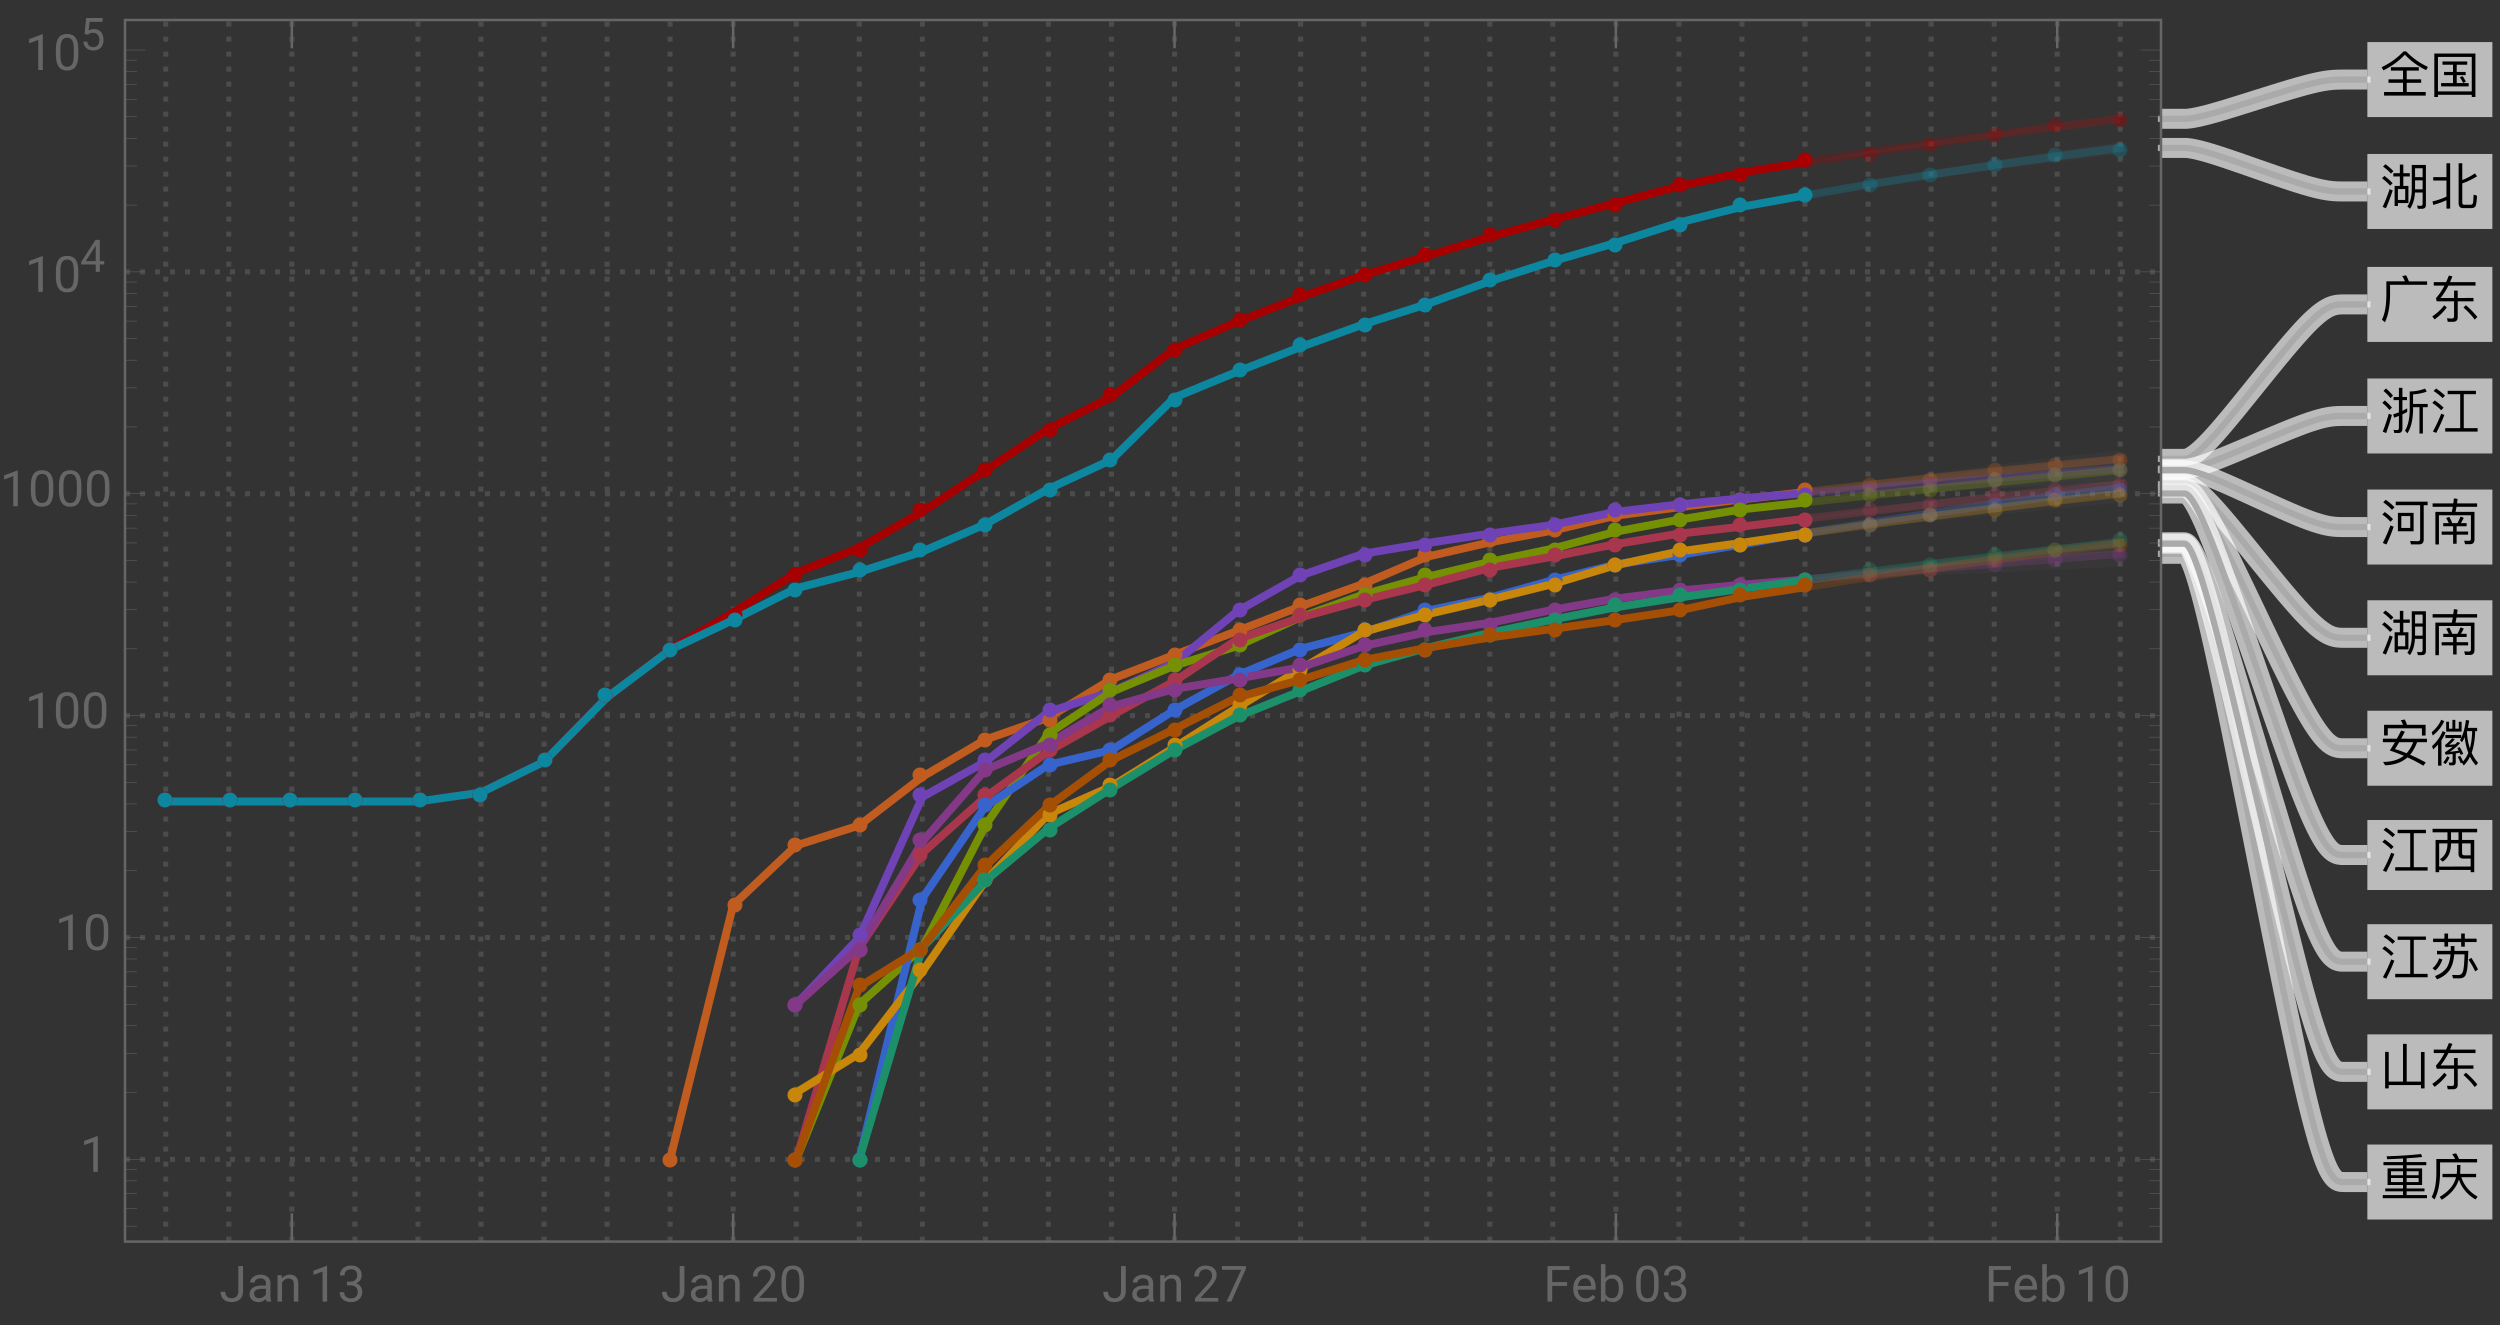 <svg xmlns="http://www.w3.org/2000/svg" xmlns:xlink="http://www.w3.org/1999/xlink" width="500pt" height="265pt" viewBox="0 0 500 265"><rect x="0" y="0" width="500" height="265" fill="#333333" stroke="none"/><defs><symbol overflow="visible" id="a"><path d="M4.738-8.14C3.578-6.88 2.121-5.82.36-4.97l.352.63C2.48-5.23 3.91-6.282 5-7.49c1.18 1.272 2.59 2.3 4.25 3.1l.36-.64a14.128 14.128 0 01-4.348-3.11zM2.211-4.98v.69h2.418v1.74H1.73v.69h2.9v1.848H.839V.7h8.333v-.71h-3.8v-1.85h2.89v-.692h-2.89V-4.29h2.417v-.691zm0 0"/></symbol><symbol overflow="visible" id="b"><path d="M2.52-6.121v.652h2.109v1.438h-1.79v.64h1.79v1.59H2.25v.66h5.512v-.66h-2.39v-1.59H7.16v-.64H5.371V-5.47H7.47v-.652zm6.59-1.59H.89V.98h.731V.55H8.38v.43h.73zM1.62-.129V-7.03h6.76v6.9zm4.93-3.05l-.57.19c.238.329.46.72.66 1.169l.558-.258A6.323 6.323 0 006.55-3.18zm0 0"/></symbol><symbol overflow="visible" id="c"><path d="M7.04-4.73h1.51v1.808H7.04zm1.51-.63H7.04v-1.78h1.51zM7.02-2.28h1.53v2.22c0 .278-.12.43-.35.43-.24 0-.49-.02-.759-.043l.168.64h.79C8.94.969 9.21.7 9.21.173V-7.8H6.379v5.082C6.359-1.422 6.07-.339 5.5.5l.52.46c.59-.839.921-1.92 1-3.241zm-5.9-5.67l-.492.46c.68.5 1.21.977 1.59 1.419l.5-.489A11.92 11.92 0 001.12-7.95zm-.2 2.34l-.491.46c.691.53 1.231 1.03 1.621 1.49l.5-.488c-.44-.48-.991-.973-1.628-1.461zm1.03 2.649A33.47 33.47 0 01.56.58l.652.28c.5-1.12.95-2.308 1.36-3.57zm3.762-.64H4.69V-5.5h1.297v-.648H4.691v-1.73H4v1.73H2.7v.648H4v1.898H2.95V.41h.66v-.59h2.1zM3.61-.801v-2.18h1.46V-.8zm0 0"/></symbol><symbol overflow="visible" id="d"><path d="M3.32-8.14v2.769H.672v.691H3.32v3.211c-.89.418-1.82.739-2.8.957L.69.2c.93-.258 1.809-.57 2.63-.949V.93h.738v-9.07zM8.22.84c.43 0 .73-.121.89-.36.16-.25.262-.96.32-2.128l-.679-.223c-.031 1.02-.09 1.61-.172 1.793C8.48.078 8.32.16 8.102.16h-1.25c-.25 0-.372-.148-.372-.43v-3.84c.93-.32 1.91-.788 2.95-1.421l-.418-.59c-.82.57-1.66 1.012-2.532 1.332v-3.352h-.73v7.98c0 .661.309 1 .941 1zm0 0"/></symbol><symbol overflow="visible" id="e"><path d="M5.262-8.32l-.793.14c.203.32.39.68.55 1.07H1.302v2.93C1.28-2.16.98-.59.42.55l.59.528C1.662-.238 2-1.988 2.04-4.18v-2.242h7.41v-.687H5.81c-.18-.45-.36-.852-.547-1.211zm0 0"/></symbol><symbol overflow="visible" id="f"><path d="M.781-6.96v.698h2.14c-.53 1.024-1.1 1.852-1.71 2.512l.168.629h3.46v3c0 .293-.16.441-.468.441-.3 0-.61-.02-.941-.05l.148.71h1.043c.629 0 .95-.308.95-.921v-3.18h3.148v-.668H5.57v-1.48h-.73v1.48h-2.7a14.36 14.36 0 001.57-2.473h5.42v-.699h-5.1c.16-.367.32-.75.48-1.148l-.71-.16c-.18.46-.36.89-.551 1.308zM2.88-2.329A10.003 10.003 0 01.48-.102L.941.5C1.898-.18 2.72-.98 3.38-1.89zm4.33-.011l-.48.461c.95.86 1.7 1.66 2.238 2.419L9.5.02a16.925 16.925 0 00-2.29-2.36zm0 0"/></symbol><symbol overflow="visible" id="g"><path d="M1.23-8l-.511.488c.601.5 1.062.98 1.402 1.434l.5-.5A11.5 11.5 0 001.231-8zM.988-5.61l-.5.489c.602.5 1.082.98 1.422 1.441l.5-.5c-.379-.48-.86-.949-1.422-1.43zm.793 2.66A36.295 36.295 0 01.578.63l.672.293A42.328 42.328 0 002.41-2.71zm3.68-1.081c-.313.18-.633.351-.95.511v-2.152h.91V-6.3h-.91v-1.84H3.81v1.84H2.74v.63h1.07v2.452c-.368.14-.75.27-1.137.38l.168.69c.32-.113.64-.23.969-.363V-.16c0 .32-.11.48-.329.48C3.238.32 3 .3 2.738.281l.153.63h.808c.54 0 .813-.31.813-.911v-2.82c.316-.149.629-.309.949-.48zm3.578-3.95c-.91.36-1.93.56-3.07.583v3.847c-.047 1.7-.36 3.04-.938 4l.489.52c.699-1.13 1.07-2.64 1.12-4.52v-.71h1.282v5.28h.68v-5.28h.968v-.65H6.64v-1.91c1-.058 1.91-.25 2.731-.55zm0 0"/></symbol><symbol overflow="visible" id="h"><path d="M6.07-6.86v6.79h-3v.69h6.48v-.69H6.782v-6.79h2.43v-.68H3.559v.68zM1.25-7.987L.738-7.5c.762.5 1.364.98 1.801 1.43l.5-.5c-.48-.47-1.078-.942-1.789-1.418zM.988-5.602l-.5.493c.75.507 1.34 1 1.762 1.46l.5-.5A11.644 11.644 0 00.988-5.601zM2.27-2.949A28.672 28.672 0 01.61.6l.66.29a30.8 30.8 0 001.628-3.602zm0 0"/></symbol><symbol overflow="visible" id="i"><path d="M1.18-7.95l-.508.5c.738.528 1.328 1.028 1.75 1.5l.52-.51c-.481-.5-1.063-.99-1.762-1.49zM1-5.5l-.512.488c.703.512 1.242 1 1.633 1.461l.508-.52C2.19-4.55 1.649-5.02 1-5.5zm1.11 2.68A30.368 30.368 0 01.59.68l.719.308A31.023 31.023 0 002.762-2.57zm1.062-4.75v.699h4.887V-.18c0 .34-.16.508-.48.508-.477 0-.99-.02-1.52-.047l.16.688h1.61c.62 0 .94-.328.94-.969v-6.871h.782v-.7zm.437 2.23v3.68H6.75v-3.68zm2.47 3.02h-1.79v-2.371h1.79zm0 0"/></symbol><symbol overflow="visible" id="j"><path d="M.55-7.23v.68h4.04c-.059.331-.13.671-.2 1.01H1.103V.989h.707v-5.847h6.4v4.68c0 .28-.14.429-.422.429L6.86.23l.192.7h.98c.59 0 .89-.32.89-.95v-5.52H5.13c.07-.32.14-.651.2-1.01h4.12v-.68H5.441c.04-.29.07-.59.098-.899l-.73-.101-.118 1zm3.33 2.69l-.64.24c.21.312.39.652.542 1.01H2.68v.63h1.968v1.05H2.36v.641h2.29V.84h.703V-.97h2.296v-.64H5.352v-1.05h2v-.63H6.21c.2-.32.39-.67.57-1.062l-.66-.238c-.18.461-.383.89-.601 1.3h-1.05a7.488 7.488 0 00-.59-1.25zm0 0"/></symbol><symbol overflow="visible" id="k"><path d="M9.148-7.191H5.43a9.89 9.89 0 00-.45-1.059l-.8.14c.172.282.32.579.46.919H.84v2.14h.738v-1.437H8.41v1.449h.738zM.602-4.411v.7h2.41c-.32.55-.66 1.11-1.024 1.672.934.3 1.864.648 2.801 1.05C3.73-.178 2.34.232.641.239l.418.672C2.922.852 4.399.328 5.519-.672A35.405 35.405 0 018.7.988L9.18.36a31.218 31.218 0 00-3.14-1.558c.531-.621 1-1.45 1.41-2.512h1.973v-.7H4.25c.238-.44.488-.91.75-1.41l-.738-.218a62.17 62.17 0 01-.864 1.629zm3.257.7H6.66c-.34.883-.78 1.621-1.32 2.211-.79-.328-1.559-.61-2.32-.828.261-.402.539-.863.84-1.383zm0 0"/></symbol><symbol overflow="visible" id="l"><path d="M2.27-8.2c-.4.93-1.032 1.76-1.9 2.482l.207.68c1.063-.84 1.82-1.8 2.3-2.883zm.28 2.27c-.44 1.121-1.14 2.121-2.109 3l.207.66a9.72 9.72 0 00.993-.968V.988h.68v-5.097c.327-.48.6-1 .82-1.551zm1.962-2.242v1.762h-.684V-7.8h-.566v1.972h3.09v-1.973h-.57v1.39H5.09v-1.76zM3.109-5.148v.617H6.25c-.07.133-.14.261-.21.383l.358.457c.211-.297.403-.637.57-1.02.122 1.14.36 2.191.723 3.133A5.9 5.9 0 016.641.129c-.18-.399-.38-.777-.582-1.117l-.48.226c.21.371.41.793.6 1.262L6.41.39l.36.56c.5-.49.92-1.08 1.26-1.77.31.64.701 1.23 1.17 1.76l.45-.52a7.733 7.733 0 01-1.297-2.01c.43-1.2.668-2.641.707-4.34h.39v-.65H7.59c.11-.452.2-.94.282-1.46l-.66-.121c-.18 1.45-.492 2.648-.941 3.59v-.578zm4.301-.743c0-.007 0-.02.012-.039H8.46C8.43-4.62 8.28-3.469 8-2.48c-.34-1-.531-2.141-.59-3.41zM3.46-.898A5.217 5.217 0 012.673.328l.469.344c.308-.383.578-.82.808-1.332zM5.98-2.73l-.511.171c.101.16.203.34.3.54-.597.097-1.199.18-1.789.238.801-.52 1.5-1.117 2.098-1.778l-.558-.21c-.141.16-.29.32-.45.48-.41.039-.82.07-1.218.098.418-.32.796-.68 1.136-1.09L4.441-4.5a7.02 7.02 0 01-1.41 1.352l.13.457c.46-.02.917-.059 1.39-.118-.473.399-.98.77-1.54 1.11l.13.488c.46-.039.93-.09 1.41-.148V.12c0 .16-.082.25-.223.25-.18 0-.367-.02-.558-.043l.128.594h.641c.422 0 .64-.223.64-.64v-1.743l.79-.148c.07.14.14.289.203.449l.5-.219c-.203-.48-.434-.93-.692-1.351zm0 0"/></symbol><symbol overflow="visible" id="m"><path d="M.54-7.738v.699h2.98v1.527H1.14V.941h.72V.488h6.3v.453h.719v-6.453H6.44v-1.527h3.02v-.7zM1.86-.191v-4.637h1.66v.2C3.5-3.27 3-2.282 2.02-1.66l.558.488C3.66-1.898 4.211-3.05 4.23-4.629v-.2h1.5v2.067c0 .653.32.98.98.98h1.45v1.59zM4.23-7.04h1.5v1.527h-1.5zm2.211 2.21h1.72v2.388H6.897c-.308 0-.457-.16-.457-.47zm0 0"/></symbol><symbol overflow="visible" id="n"><path d="M1.54-5.23v3.32h3.089v.691h-3.55v.578h3.55v.75H.579v.63h8.843v-.63h-4.07v-.75H8.93v-.578H5.352v-.691h3.097v-3.32H5.352v-.641h3.93v-.617h-3.93v-.762A73.97 73.97 0 008.46-7.5l-.223-.602c-1.988.223-4.289.372-6.886.454l.117.59c1.101-.044 2.152-.09 3.16-.153v.723H.719v.617h3.91v.64zm6.21 2.742H5.352v-.813H7.75zm-3.121 0H2.23v-.813h2.4zM2.23-3.86v-.79h2.4v.79zm3.122-.79H7.75v.79H5.352zm0 0"/></symbol><symbol overflow="visible" id="o"><path d="M2.531-4.129v.668h2.707C4.84-1.879 3.738-.57 1.961.461l.41.59C4.148-.031 5.301-1.38 5.81-3.012c.56 1.684 1.67 3.024 3.31 4l.43-.566C7.93-.5 6.84-1.801 6.289-3.461H9.25v-.668H6.102c-.024-.05-.032-.11-.043-.172.03-.46.05-1 .05-1.62h-.68c0 .28-.007.683-.007 1.202a19.6 19.6 0 01-.05.59zM5.25-8.23l-.79.14c.22.3.411.621.59.98H1.3v2.91C1.27-2.2.96-.628.36.489l.562.5C1.629-.309 2-2.039 2.039-4.199v-2.223h7.41v-.687H5.83a9.055 9.055 0 00-.58-1.121zm0 0"/></symbol><symbol overflow="visible" id="p"><path d="M8.3-3.27l-.562.348c.563.863 1.012 1.652 1.34 2.363l.55-.402c-.308-.66-.75-1.43-1.327-2.309zm-6.421.098c-.3.82-.738 1.48-1.34 1.98l.54.473c.6-.5 1.081-1.242 1.44-2.203zm2.3-2.45v.95H1.43v.703h2.712c-.082.98-.29 1.797-.653 2.48-.457.778-1.277 1.4-2.457 1.88l.399.64C2.64.551 3.512-.12 4.05-.98c.462-.782.731-1.77.829-2.989H6.94c-.05 1.719-.152 2.848-.3 3.367-.153.512-.461.774-.93.774-.402 0-.82-.012-1.262-.024l.192.68h1.418c.46-.027.793-.2 1.011-.508.2-.32.352-.898.45-1.718.082-.84.128-1.93.171-3.274H4.92v-.95zM.65-7.108v.687h2.26v.902h.73v-.902h2.622v.91h.726v-.91h2.364v-.687H6.988v-1.02h-.726v1.02H3.64v-1.02h-.73v1.02zm0 0"/></symbol><symbol overflow="visible" id="q"><path d="M8.219-6.469V-.55H5.37v-7.558h-.74V-.55H1.77V-6.5h-.718V.8h.719V.14H8.22v.67h.722v-7.28zm0 0"/></symbol><symbol overflow="visible" id="r"><path d="M3.805-7.11h.941v5.036c0 .68-.203 1.21-.613 1.597-.406.383-.953.575-1.633.575-.707 0-1.258-.18-1.648-.543-.395-.36-.594-.867-.594-1.516h.937c0 .406.114.723.336.95.223.23.547.343.969.343.387 0 .7-.121.941-.367.239-.246.36-.586.364-1.028zm0 0"/></symbol><symbol overflow="visible" id="s"><path d="M3.945 0c-.05-.105-.093-.29-.125-.555-.422.434-.922.653-1.507.653-.52 0-.946-.149-1.282-.442a1.438 1.438 0 01-.5-1.12c0-.552.211-.977.63-1.282.417-.305 1.007-.457 1.765-.457h.879v-.414c0-.317-.094-.567-.285-.754-.188-.188-.465-.281-.833-.281-.324 0-.593.082-.812.242-.219.164-.328.36-.328.59H.64c0-.262.093-.516.28-.762.188-.246.442-.441.763-.582.32-.145.671-.219 1.054-.219.61 0 1.086.153 1.434.457.344.305.523.727.535 1.258v2.434c0 .484.063.87.184 1.156V0zm-1.5-.688c.285 0 .555-.074.805-.218a1.35 1.35 0 00.555-.574v-1.083h-.711c-1.106 0-1.656.325-1.656.97 0 .284.093.507.28.663.188.16.43.243.727.243zm0 0"/></symbol><symbol overflow="visible" id="t"><path d="M1.54-5.281l.026.664a1.93 1.93 0 011.582-.766c1.118 0 1.68.633 1.692 1.89V0h-.902v-3.496c-.004-.379-.094-.664-.262-.844-.172-.183-.438-.273-.801-.273-.293 0-.55.078-.77.234a1.59 1.59 0 00-.52.613V0h-.9v-5.281zm0 0"/></symbol><symbol overflow="visible" id="u"><path d="M3.559 0h-.907v-6.02l-1.824.668v-.82l2.59-.973h.14zm0 0"/></symbol><symbol overflow="visible" id="v"><path d="M1.906-3.992h.676c.426-.008.762-.121 1.008-.34.242-.219.363-.512.363-.883 0-.832-.414-1.25-1.242-1.25-.39 0-.703.113-.938.336-.23.223-.347.516-.347.887H.523c0-.563.204-1.031.618-1.406.41-.372.933-.559 1.57-.559.672 0 1.195.176 1.578.531.379.356.57.848.57 1.48 0 .31-.101.61-.3.9a1.81 1.81 0 01-.817.648c.39.125.692.328.903.617.214.285.32.636.32 1.047 0 .64-.207 1.144-.625 1.52-.418.374-.957.562-1.625.562s-1.211-.18-1.63-.543c-.417-.36-.624-.836-.624-1.43h.906c0 .375.121.672.367.898.243.227.57.336.98.336.438 0 .77-.113 1-.34.231-.23.349-.554.349-.98 0-.414-.125-.734-.383-.953-.254-.223-.618-.336-1.098-.344h-.676zm0 0"/></symbol><symbol overflow="visible" id="w"><path d="M5.25 0H.59v-.648l2.46-2.735c.364-.414.618-.75.755-1.008.14-.257.21-.527.21-.804 0-.371-.113-.676-.34-.914-.222-.239-.523-.356-.898-.356-.449 0-.797.13-1.047.383-.25.254-.37.613-.37 1.066H.452c0-.652.211-1.183.633-1.586.422-.402.984-.605 1.691-.605.66 0 1.184.172 1.567.52.386.347.578.808.578 1.382 0 .703-.445 1.535-1.336 2.5L1.68-.738h3.57zm0 0"/></symbol><symbol overflow="visible" id="x"><path d="M5.047-3.031c0 1.058-.18 1.844-.54 2.36-.362.51-.925.769-1.694.769-.758 0-1.32-.25-1.684-.754C.766-1.16.574-1.91.562-2.91v-1.207c0-1.043.18-1.82.54-2.328.363-.508.93-.762 1.703-.762.765 0 1.328.246 1.687.734.36.489.547 1.246.555 2.27zm-.902-1.235c0-.765-.106-1.324-.32-1.675-.216-.348-.555-.524-1.02-.524-.465 0-.801.176-1.012.524-.211.347-.32.882-.328 1.605v1.445c0 .77.113 1.336.336 1.704.222.367.558.546 1.012.546.445 0 .777-.171.992-.515.218-.344.332-.89.34-1.633zm0 0"/></symbol><symbol overflow="visible" id="y"><path d="M5.18-6.602L2.234 0H1.29l2.934-6.367H.375v-.742H5.18zm0 0"/></symbol><symbol overflow="visible" id="z"><path d="M4.746-3.14H1.762V0H.824v-7.11H5.23v.774H1.762v2.43h2.984zm0 0"/></symbol><symbol overflow="visible" id="A"><path d="M2.875.098c-.715 0-1.297-.235-1.746-.707-.45-.47-.676-1.098-.676-1.887v-.164c0-.524.102-.992.3-1.406.2-.41.481-.735.84-.965.36-.235.75-.352 1.173-.352.687 0 1.218.227 1.601.68.38.453.57 1.101.57 1.945v.375H1.36c.012.52.164.942.454 1.262.292.32.664.48 1.113.48.316 0 .59-.062.808-.195.223-.129.414-.3.582-.516l.551.43c-.441.68-1.105 1.02-1.992 1.02zm-.11-4.739a1.21 1.21 0 00-.921.399c-.246.265-.399.64-.457 1.117H4.03v-.07c-.023-.457-.148-.813-.367-1.067-.223-.25-.523-.379-.898-.379zm0 0"/></symbol><symbol overflow="visible" id="B"><path d="M5.156-2.582c0 .809-.187 1.453-.554 1.945-.372.489-.872.735-1.497.735-.667 0-1.183-.235-1.546-.707L1.516 0H.684v-7.5h.902v2.797c.367-.453.867-.68 1.508-.68.64 0 1.148.246 1.511.73.368.485.551 1.15.551 1.993zm-.902-.106c0-.613-.121-1.09-.356-1.421-.238-.336-.582-.504-1.027-.504-.598 0-1.023.277-1.285.828V-1.5c.277.555.71.832 1.297.832.43 0 .77-.168 1.008-.504.242-.336.363-.84.363-1.516zm0 0"/></symbol><symbol overflow="visible" id="C"><path d="M3.965-2.148h.887v.664h-.887V0h-.817v-1.484H.234v-.48l2.864-4.434h.867zm-2.809 0h1.992v-3.137l-.097.176zm0 0"/></symbol><symbol overflow="visible" id="D"><path d="M.906-3.207l.324-3.191h3.278v.75H1.922l-.195 1.746a2.081 2.081 0 011.07-.278c.582 0 1.043.192 1.387.578.343.387.515.907.515 1.563 0 .66-.18 1.18-.535 1.559-.355.378-.851.566-1.492.566-.567 0-1.027-.156-1.383-.469-.36-.312-.562-.746-.613-1.3h.77c.05.367.179.644.39.828.21.187.492.28.836.28.379 0 .676-.128.89-.386.215-.258.32-.617.32-1.07 0-.426-.112-.77-.347-1.031-.234-.258-.543-.387-.93-.387-.355 0-.632.078-.835.23l-.215.18zm0 0"/></symbol></defs><path d="M33.145 248.32V4m12.609 244.32V4m12.609 244.32V4m12.61 244.32V4m12.613 244.32V4m12.609 244.32V4m12.61 244.32V4m12.609 244.32V4m12.609 244.32V4m12.61 244.32V4m12.613 244.32V4m12.609 244.32V4m12.61 244.32V4m12.609 244.32V4m12.61 244.32V4m12.613 244.32V4m12.609 244.32V4m12.61 244.32V4m12.609 244.32V4m12.609 244.32V4m12.61 244.32V4m12.613 244.32V4m12.609 244.32V4m12.61 244.32V4m12.609 244.32V4m12.61 244.32V4m12.609 244.32V4m12.613 244.32V4m12.61 244.32V4m12.609 244.32V4m12.609 244.32V4m12.61 244.32V4M25 231.871h407.2M25 187.5h407.2M25 143.125h407.2M25 98.75h407.2M25 54.375h407.2" fill="none" stroke="#666" stroke-opacity=".5" stroke-dasharray="1,2" stroke-miterlimit="3.25"/><path d="M361.004 32.469l12.613-1.946 12.61-1.828 12.609-1.726 12.61-1.64 12.609-1.563" fill="none" stroke-width="1.6" stroke-linecap="square" stroke="#a60000" stroke-opacity=".3" stroke-miterlimit="3.25"/><path d="M361.004 39.082l12.613-2.164 12.61-2.008 12.609-1.879 12.61-1.773 12.609-1.672" fill="none" stroke-width="1.6" stroke-linecap="square" stroke="#0d86a0" stroke-opacity=".3" stroke-miterlimit="3.25"/><path d="M361.004 98.406l12.613-1.422 12.61-1.367 12.609-1.328 12.61-1.277 12.609-1.242" fill="none" stroke-width="1.6" stroke-linecap="square" stroke="#c05c20" stroke-opacity=".3" stroke-miterlimit="3.25"/><path d="M361.004 98.637l12.613-1.008 12.61-.992 12.609-.977 12.61-.96 12.609-.95" fill="none" stroke-width="1.6" stroke-linecap="square" stroke="#6f42b5" stroke-opacity=".3" stroke-miterlimit="3.25"/><path d="M361.004 100.484l12.613-1.379 12.61-1.332 12.609-1.285 12.61-1.246 12.609-1.21" fill="none" stroke-width="1.6" stroke-linecap="square" stroke="#769003" stroke-opacity=".3" stroke-miterlimit="3.25"/><path d="M361.004 103.738l12.613-1.465 12.61-1.43 12.609-1.374 12.61-1.332 12.609-1.285" fill="none" stroke-width="1.6" stroke-linecap="square" stroke="#a8364d" stroke-opacity=".3" stroke-miterlimit="3.25"/><path d="M361.004 106.613l12.613-2.015 12.61-1.926 12.609-1.8 12.61-1.712 12.609-1.625" fill="none" stroke-width="1.6" stroke-linecap="square" stroke="#3664cc" stroke-opacity=".3" stroke-miterlimit="3.25"/><path d="M361.004 106.7l12.613-1.759 12.61-1.671 12.609-1.594 12.61-1.52 12.609-1.457" fill="none" stroke-width="1.6" stroke-linecap="square" stroke="#c8860a" stroke-opacity=".3" stroke-miterlimit="3.25"/><path d="M361.004 115.887l12.613-1.067 12.61-1.043 12.609-1.023 12.61-1.004 12.609-.988" fill="none" stroke-width="1.6" stroke-linecap="square" stroke="#833987" stroke-opacity=".3" stroke-miterlimit="3.25"/><path d="M361.004 116.027l12.613-1.652 12.61-1.574 12.609-1.508 12.61-1.45 12.609-1.39" fill="none" stroke-width="1.6" stroke-linecap="square" stroke="#1c8f6b" stroke-opacity=".3" stroke-miterlimit="3.25"/><path d="M361.004 117.45l12.613-2 12.61-1.81 12.609-1.73 12.61-1.629 12.609-1.55" fill="none" stroke-width="1.6" stroke-linecap="square" stroke="#a54f05" stroke-opacity=".3" stroke-miterlimit="3.25"/><path d="M33.145 160.305h50.44l12.61-1.793 12.61-6.176 12.61-12.887 12.608-9.586 12.61-7.324 12.613-7.969 12.61-5.02 12.609-7.21 12.61-8.258 12.609-8.32 12.613-6.371 12.61-9.633 12.609-5.41 12.609-4.93 12.61-4.414 12.609-3.79 12.613-3.827 12.61-3.461 12.609-3.324 12.61-3.356 12.609-2.723 12.609-2.054" fill="none" stroke-width="1.6" stroke-linecap="square" stroke="#a60000" stroke-miterlimit="3.25"/><path d="M33.145 160.305h50.44l12.61-1.793 12.61-6.176 12.61-12.887 12.608-9.488 12.61-5.977 12.613-6.332 12.61-3.254 12.609-4.093 12.61-5.465 12.609-7.067 12.613-5.82 12.61-12.445 12.609-5.195 12.609-4.915 12.61-4.543 12.609-4.023 12.613-4.582 12.61-4.02 12.609-3.667 12.61-4.043 12.609-3.176 12.609-2.262" fill="none" stroke-width="1.6" stroke-linecap="square" stroke="#0d86a0" stroke-miterlimit="3.25"/><path d="M134.023 231.871l12.61-50.855 12.613-11.93 12.61-4.004 12.609-9.723 12.61-7.445 12.609-4.402 12.613-7.68 12.61-4.875 12.609-4.785 12.609-4.914 12.61-4.508 12.609-5.398 12.613-2.887 12.61-2.367 12.609-2.977 12.61-1.687 12.609-1.575 12.609-1.453" fill="none" stroke-width="1.6" stroke-linecap="square" stroke="#c05c20" stroke-miterlimit="3.25"/><path d="M159.246 200.855l12.61-13.355 12.609-28.11 12.61-7.054 12.609-9.969 12.613-4 12.61-5.804 12.609-10.352 12.609-7.106 12.61-4.375 12.609-2.105 12.613-1.895 12.61-1.757 12.609-2.61 12.61-1.476 12.609-1.23 12.609-1.02" fill="none" stroke-width="1.6" stroke-linecap="square" stroke="#6f42b5" stroke-miterlimit="3.25"/><path d="M159.246 231.871l12.61-31.016 12.609-11.328 12.61-24.445 12.609-18.367 12.613-8.348 12.61-5.242 12.609-3.93 12.609-5.773 12.61-4.55 12.609-3.497 12.613-2.996 12.61-2.66 12.609-3.395 12.61-2.386 12.609-2.079 12.609-1.375" fill="none" stroke-width="1.6" stroke-linecap="square" stroke="#769003" stroke-miterlimit="3.25"/><path d="M159.246 231.871l12.61-42.344 12.609-18.902 12.61-11.234 12.609-9.118 12.613-7.148 12.61-6.895 12.609-8.386 12.609-4.356 12.61-3.488 12.609-3.055 12.613-3.355 12.61-2.274 12.609-2.496 12.61-2.09 12.609-1.406 12.609-1.586" fill="none" stroke-width="1.6" stroke-linecap="square" stroke="#a8364d" stroke-miterlimit="3.25"/><path d="M171.855 231.871l12.61-52.187 12.61-18.414 12.609-8.301 12.613-2.973 12.61-7.996 12.609-6.945 12.609-5.29 12.61-3.269 12.609-4.351 12.613-2.606 12.61-3.512 12.609-3.132 12.61-1.91 12.609-2.098 12.609-2.274" fill="none" stroke-width="1.6" stroke-linecap="square" stroke="#3664cc" stroke-miterlimit="3.25"/><path d="M159.246 218.516l12.61-7.817 12.609-16.328 12.61-18.2 12.609-13.358 12.613-5.543 12.61-7.817 12.609-7.988 12.609-7.637 12.61-7.496 12.609-3.457 12.613-2.934 12.61-3.144 12.609-3.781 12.61-2.711 12.609-1.743 12.609-1.863" fill="none" stroke-width="1.6" stroke-linecap="square" stroke="#c8860a" stroke-miterlimit="3.25"/><path d="M159.246 200.855l12.61-11.328 12.609-21.172 12.61-14.398 12.609-5.289 12.613-7.379 12.61-3.516 12.609-2.074 12.609-2.226 12.61-4.278 12.609-2.78 12.613-1.853 12.61-2.609 12.609-2.242 12.61-1.59 12.609-1.176 12.609-1.058" fill="none" stroke-width="1.6" stroke-linecap="square" stroke="#833987" stroke-miterlimit="3.25"/><path d="M171.855 231.871l12.61-42.344 12.61-13.355 12.609-10.477 12.613-8.02 12.61-7.679 12.609-6.68 12.609-5.097 12.61-5.094 12.609-3.55 12.613-2.997 12.61-2.668 12.609-2.465 12.61-1.96 12.609-1.731 12.609-1.727" fill="none" stroke-width="1.6" stroke-linecap="square" stroke="#1c8f6b" stroke-miterlimit="3.25"/><path d="M159.246 231.871l12.61-34.527 12.609-7.817 12.61-16.328 12.609-11.93 12.613-9.242 12.61-6.218 12.609-6.36 12.609-3.484 12.61-3.953 12.609-2.438 12.613-2.078 12.61-1.719 12.609-1.793 12.61-1.902 12.609-2.71 12.609-1.923" fill="none" stroke-width="1.6" stroke-linecap="square" stroke="#a54f05" stroke-miterlimit="3.25"/><path d="M362.492 32c0-.395-.156-.777-.437-1.055a1.483 1.483 0 00-1.055-.437 1.49 1.49 0 00-1.055 2.547 1.49 1.49 0 002.11 0c.28-.278.437-.66.437-1.055zm13-1c0-.395-.156-.777-.437-1.055a1.483 1.483 0 00-1.055-.437 1.49 1.49 0 00-1.055 2.547 1.49 1.49 0 002.11 0c.28-.278.437-.66.437-1.055zm12-2c0-.395-.156-.777-.437-1.055a1.483 1.483 0 00-1.055-.437 1.49 1.49 0 00-1.055 2.547 1.49 1.49 0 002.11 0c.28-.278.437-.66.437-1.055zm13-2c0-.395-.156-.777-.437-1.055a1.483 1.483 0 00-1.055-.437 1.49 1.49 0 00-1.055 2.547 1.49 1.49 0 002.11 0c.28-.278.437-.66.437-1.055zm12-2c0-.395-.156-.777-.437-1.055a1.483 1.483 0 00-1.055-.437 1.49 1.49 0 00-1.055 2.547 1.49 1.49 0 002.11 0c.28-.278.437-.66.437-1.055zm13-1c0-.395-.156-.777-.437-1.055a1.483 1.483 0 00-1.055-.437 1.49 1.49 0 00-1.055 2.547 1.49 1.49 0 002.11 0c.28-.278.437-.66.437-1.055zm0 0" fill-rule="evenodd" fill="#a60000" fill-opacity=".3"/><path d="M362.492 39c0-.395-.156-.777-.437-1.055a1.483 1.483 0 00-1.055-.437 1.49 1.49 0 00-1.055 2.547 1.49 1.49 0 002.11 0c.28-.278.437-.66.437-1.055zm13-2c0-.395-.156-.777-.437-1.055a1.483 1.483 0 00-1.055-.437 1.49 1.49 0 00-1.055 2.547 1.49 1.49 0 002.11 0c.28-.278.437-.66.437-1.055zm12-2c0-.395-.156-.777-.437-1.055a1.483 1.483 0 00-1.055-.437 1.49 1.49 0 00-1.055 2.547 1.49 1.49 0 002.11 0c.28-.278.437-.66.437-1.055zm13-2c0-.395-.156-.777-.437-1.055a1.483 1.483 0 00-1.055-.437 1.49 1.49 0 00-1.055 2.547 1.49 1.49 0 002.11 0c.28-.278.437-.66.437-1.055zm12-2c0-.395-.156-.777-.437-1.055a1.483 1.483 0 00-1.055-.437 1.49 1.49 0 00-1.055 2.547 1.49 1.49 0 002.11 0c.28-.278.437-.66.437-1.055zm13-1c0-.395-.156-.777-.437-1.055a1.483 1.483 0 00-1.055-.437 1.49 1.49 0 00-1.055 2.547 1.49 1.49 0 002.11 0c.28-.278.437-.66.437-1.055zm0 0" fill-rule="evenodd" fill="#0d86a0" fill-opacity=".3"/><path d="M362.492 98c0-.395-.156-.777-.437-1.055a1.483 1.483 0 00-1.055-.437 1.49 1.49 0 00-1.055 2.547 1.49 1.49 0 002.11 0c.28-.278.437-.66.437-1.055zm13-1c0-.395-.156-.777-.437-1.055a1.483 1.483 0 00-1.055-.437 1.49 1.49 0 00-1.055 2.547 1.49 1.49 0 002.11 0c.28-.278.437-.66.437-1.055zm12-1c0-.395-.156-.777-.437-1.055a1.483 1.483 0 00-1.055-.437 1.49 1.49 0 00-1.055 2.547 1.49 1.49 0 002.11 0c.28-.278.437-.66.437-1.055zm13-2c0-.395-.156-.777-.437-1.055a1.483 1.483 0 00-1.055-.437 1.49 1.49 0 00-1.055 2.547 1.49 1.49 0 002.11 0c.28-.278.437-.66.437-1.055zm12-1c0-.395-.156-.777-.437-1.055a1.483 1.483 0 00-1.055-.437 1.49 1.49 0 00-1.055 2.547 1.49 1.49 0 002.11 0c.28-.278.437-.66.437-1.055zm13-1c0-.395-.156-.777-.437-1.055a1.483 1.483 0 00-1.055-.437 1.49 1.49 0 00-1.055 2.547 1.49 1.49 0 002.11 0c.28-.278.437-.66.437-1.055zm0 0" fill-rule="evenodd" fill="#c05c20" fill-opacity=".3"/><path d="M362.492 99c0-.395-.156-.777-.437-1.055a1.483 1.483 0 00-1.055-.437 1.49 1.49 0 00-1.055 2.547 1.49 1.49 0 002.11 0c.28-.278.437-.66.437-1.055zm13-1c0-.395-.156-.777-.437-1.055a1.483 1.483 0 00-1.055-.437 1.49 1.49 0 00-1.055 2.547 1.49 1.49 0 002.11 0c.28-.278.437-.66.437-1.055zm12-1c0-.395-.156-.777-.437-1.055a1.483 1.483 0 00-1.055-.437 1.49 1.49 0 00-1.055 2.547 1.49 1.49 0 002.11 0c.28-.278.437-.66.437-1.055zm13-1c0-.395-.156-.777-.437-1.055a1.483 1.483 0 00-1.055-.437 1.49 1.49 0 00-1.055 2.547 1.49 1.49 0 002.11 0c.28-.278.437-.66.437-1.055zm12-1c0-.395-.156-.777-.437-1.055a1.483 1.483 0 00-1.055-.437 1.49 1.49 0 00-1.055 2.547 1.49 1.49 0 002.11 0c.28-.278.437-.66.437-1.055zm13-1c0-.395-.156-.777-.437-1.055a1.483 1.483 0 00-1.055-.437 1.49 1.49 0 00-1.055 2.547 1.49 1.49 0 002.11 0c.28-.278.437-.66.437-1.055zm0 0" fill-rule="evenodd" fill="#6f42b5" fill-opacity=".3"/><path d="M362.492 100c0-.395-.156-.777-.437-1.055a1.483 1.483 0 00-1.055-.437 1.49 1.49 0 00-1.055 2.547 1.49 1.49 0 002.11 0c.28-.278.437-.66.437-1.055zm13-1c0-.395-.156-.777-.437-1.055a1.483 1.483 0 00-1.055-.437 1.49 1.49 0 00-1.055 2.547 1.49 1.49 0 002.11 0c.28-.278.437-.66.437-1.055zm12-1c0-.395-.156-.777-.437-1.055a1.483 1.483 0 00-1.055-.437 1.49 1.49 0 00-1.055 2.547 1.49 1.49 0 002.11 0c.28-.278.437-.66.437-1.055zm13-2c0-.395-.156-.777-.437-1.055a1.483 1.483 0 00-1.055-.437 1.49 1.49 0 00-1.055 2.547 1.49 1.49 0 002.11 0c.28-.278.437-.66.437-1.055zm12-1c0-.395-.156-.777-.437-1.055a1.483 1.483 0 00-1.055-.437 1.49 1.49 0 00-1.055 2.547 1.49 1.49 0 002.11 0c.28-.278.437-.66.437-1.055zm13-1c0-.395-.156-.777-.437-1.055a1.483 1.483 0 00-1.055-.437 1.49 1.49 0 00-1.055 2.547 1.49 1.49 0 002.11 0c.28-.278.437-.66.437-1.055zm0 0" fill-rule="evenodd" fill="#769003" fill-opacity=".3"/><path d="M362.492 104c0-.395-.156-.777-.437-1.055a1.483 1.483 0 00-1.055-.437 1.49 1.49 0 00-1.055 2.547 1.49 1.49 0 002.11 0c.28-.278.437-.66.437-1.055zm13-2c0-.395-.156-.777-.437-1.055a1.483 1.483 0 00-1.055-.437 1.49 1.49 0 00-1.055 2.547 1.49 1.49 0 002.11 0c.28-.278.437-.66.437-1.055zm12-1c0-.395-.156-.777-.437-1.055a1.483 1.483 0 00-1.055-.437 1.49 1.49 0 00-1.055 2.547 1.49 1.49 0 002.11 0c.28-.278.437-.66.437-1.055zm13-2c0-.395-.156-.777-.437-1.055a1.483 1.483 0 00-1.055-.437 1.49 1.49 0 00-1.055 2.547 1.49 1.49 0 002.11 0c.28-.278.437-.66.437-1.055zm12-1c0-.395-.156-.777-.437-1.055a1.483 1.483 0 00-1.055-.437 1.49 1.49 0 00-1.055 2.547 1.49 1.49 0 002.11 0c.28-.278.437-.66.437-1.055zm13-1c0-.395-.156-.777-.437-1.055a1.483 1.483 0 00-1.055-.437 1.49 1.49 0 00-1.055 2.547 1.49 1.49 0 002.11 0c.28-.278.437-.66.437-1.055zm0 0" fill-rule="evenodd" fill="#a8364d" fill-opacity=".3"/><path d="M362.492 107c0-.395-.156-.777-.437-1.055a1.483 1.483 0 00-1.055-.437 1.49 1.49 0 00-1.055 2.547 1.49 1.49 0 002.11 0c.28-.278.437-.66.437-1.055zm13-2c0-.395-.156-.777-.437-1.055a1.483 1.483 0 00-1.055-.437 1.49 1.49 0 00-1.055 2.547 1.49 1.49 0 002.11 0c.28-.278.437-.66.437-1.055zm12-2c0-.395-.156-.777-.437-1.055a1.483 1.483 0 00-1.055-.437 1.49 1.49 0 00-1.055 2.547 1.49 1.49 0 002.11 0c.28-.278.437-.66.437-1.055zm13-2c0-.395-.156-.777-.437-1.055a1.483 1.483 0 00-1.055-.437 1.49 1.49 0 00-1.055 2.547 1.49 1.49 0 002.11 0c.28-.278.437-.66.437-1.055zm12-2c0-.395-.156-.777-.437-1.055a1.483 1.483 0 00-1.055-.437 1.49 1.49 0 00-1.055 2.547 1.49 1.49 0 002.11 0c.28-.278.437-.66.437-1.055zm13-1c0-.395-.156-.777-.437-1.055a1.483 1.483 0 00-1.055-.437 1.49 1.49 0 00-1.055 2.547 1.49 1.49 0 002.11 0c.28-.278.437-.66.437-1.055zm0 0" fill-rule="evenodd" fill="#3664cc" fill-opacity=".3"/><path d="M362.492 107c0-.395-.156-.777-.437-1.055a1.483 1.483 0 00-1.055-.437 1.49 1.49 0 00-1.055 2.547 1.49 1.49 0 002.11 0c.28-.278.437-.66.437-1.055zm13-2c0-.395-.156-.777-.437-1.055a1.483 1.483 0 00-1.055-.437 1.49 1.49 0 00-1.055 2.547 1.49 1.49 0 002.11 0c.28-.278.437-.66.437-1.055zm12-2c0-.395-.156-.777-.437-1.055a1.483 1.483 0 00-1.055-.437 1.49 1.49 0 00-1.055 2.547 1.49 1.49 0 002.11 0c.28-.278.437-.66.437-1.055zm13-1c0-.395-.156-.777-.437-1.055a1.483 1.483 0 00-1.055-.437 1.49 1.49 0 00-1.055 2.547 1.49 1.49 0 002.11 0c.28-.278.437-.66.437-1.055zm12-2c0-.395-.156-.777-.437-1.055a1.483 1.483 0 00-1.055-.437 1.49 1.49 0 00-1.055 2.547 1.49 1.49 0 002.11 0c.28-.278.437-.66.437-1.055zm13-1c0-.395-.156-.777-.437-1.055a1.483 1.483 0 00-1.055-.437 1.49 1.49 0 00-1.055 2.547 1.49 1.49 0 002.11 0c.28-.278.437-.66.437-1.055zm0 0" fill-rule="evenodd" fill="#c8860a" fill-opacity=".3"/><path d="M362.492 116c0-.395-.156-.777-.437-1.055a1.483 1.483 0 00-1.055-.437 1.49 1.49 0 00-1.055 2.547 1.49 1.49 0 002.11 0c.28-.278.437-.66.437-1.055zm13-1c0-.395-.156-.777-.437-1.055a1.483 1.483 0 00-1.055-.437 1.49 1.49 0 00-1.055 2.547 1.49 1.49 0 002.11 0c.28-.278.437-.66.437-1.055zm12-1c0-.395-.156-.777-.437-1.055a1.483 1.483 0 00-1.055-.437 1.49 1.49 0 00-1.055 2.547 1.49 1.49 0 002.11 0c.28-.278.437-.66.437-1.055zm13-1c0-.395-.156-.777-.437-1.055a1.483 1.483 0 00-1.055-.437 1.49 1.49 0 00-1.055 2.547 1.49 1.49 0 002.11 0c.28-.278.437-.66.437-1.055zm12-1c0-.395-.156-.777-.437-1.055a1.483 1.483 0 00-1.055-.437 1.49 1.49 0 00-1.055 2.547 1.49 1.49 0 002.11 0c.28-.278.437-.66.437-1.055zm13-1c0-.395-.156-.777-.437-1.055a1.483 1.483 0 00-1.055-.437 1.49 1.49 0 00-1.055 2.547 1.49 1.49 0 002.11 0c.28-.278.437-.66.437-1.055zm0 0" fill-rule="evenodd" fill="#833987" fill-opacity=".3"/><path d="M362.492 116c0-.395-.156-.777-.437-1.055a1.483 1.483 0 00-1.055-.437 1.49 1.49 0 00-1.055 2.547 1.49 1.49 0 002.11 0c.28-.278.437-.66.437-1.055zm13-2c0-.395-.156-.777-.437-1.055a1.483 1.483 0 00-1.055-.437 1.49 1.49 0 00-1.055 2.547 1.49 1.49 0 002.11 0c.28-.278.437-.66.437-1.055zm12-1c0-.395-.156-.777-.437-1.055a1.483 1.483 0 00-1.055-.437 1.49 1.49 0 00-1.055 2.547 1.49 1.49 0 002.11 0c.28-.278.437-.66.437-1.055zm13-2c0-.395-.156-.777-.437-1.055a1.483 1.483 0 00-1.055-.437 1.49 1.49 0 00-1.055 2.547 1.49 1.49 0 002.11 0c.28-.278.437-.66.437-1.055zm12-1c0-.395-.156-.777-.437-1.055a1.483 1.483 0 00-1.055-.437 1.49 1.49 0 00-1.055 2.547 1.49 1.49 0 002.11 0c.28-.278.437-.66.437-1.055zm13-2c0-.395-.156-.777-.437-1.055a1.483 1.483 0 00-1.055-.437 1.49 1.49 0 00-1.055 2.547 1.49 1.49 0 002.11 0c.28-.278.437-.66.437-1.055zm0 0" fill-rule="evenodd" fill="#1c8f6b" fill-opacity=".3"/><path d="M362.492 117c0-.395-.156-.777-.437-1.055a1.483 1.483 0 00-1.055-.437 1.49 1.49 0 00-1.055 2.547 1.49 1.49 0 002.11 0c.28-.278.437-.66.437-1.055zm13-2c0-.395-.156-.777-.437-1.055a1.483 1.483 0 00-1.055-.437 1.49 1.49 0 00-1.055 2.547 1.49 1.49 0 002.11 0c.28-.278.437-.66.437-1.055zm12-1c0-.395-.156-.777-.437-1.055a1.483 1.483 0 00-1.055-.437 1.49 1.49 0 00-1.055 2.547 1.49 1.49 0 002.11 0c.28-.278.437-.66.437-1.055zm13-2c0-.395-.156-.777-.437-1.055a1.483 1.483 0 00-1.055-.437 1.49 1.49 0 00-1.055 2.547 1.49 1.49 0 002.11 0c.28-.278.437-.66.437-1.055zm12-2c0-.395-.156-.777-.437-1.055a1.483 1.483 0 00-1.055-.437 1.49 1.49 0 00-1.055 2.547 1.49 1.49 0 002.11 0c.28-.278.437-.66.437-1.055zm13-1c0-.395-.156-.777-.437-1.055a1.483 1.483 0 00-1.055-.437 1.49 1.49 0 00-1.055 2.547 1.49 1.49 0 002.11 0c.28-.278.437-.66.437-1.055zm0 0" fill-rule="evenodd" fill="#a54f05" fill-opacity=".3"/><path d="M34.492 160c0-.395-.156-.777-.437-1.055a1.483 1.483 0 00-1.055-.437 1.49 1.49 0 00-1.055 2.547 1.49 1.49 0 002.11 0c.28-.278.437-.66.437-1.055zm13 0c0-.395-.156-.777-.437-1.055a1.483 1.483 0 00-1.055-.437 1.49 1.49 0 00-1.055 2.547 1.49 1.49 0 002.11 0c.28-.278.437-.66.437-1.055zm12 0c0-.395-.156-.777-.437-1.055a1.483 1.483 0 00-1.055-.437 1.49 1.49 0 00-1.055 2.547 1.49 1.49 0 002.11 0c.28-.278.437-.66.437-1.055zm13 0c0-.395-.156-.777-.437-1.055a1.483 1.483 0 00-1.055-.437 1.49 1.49 0 00-1.055 2.547 1.49 1.49 0 002.11 0c.28-.278.437-.66.437-1.055zm13 0c0-.395-.156-.777-.437-1.055a1.483 1.483 0 00-1.055-.437 1.49 1.49 0 00-1.055 2.547 1.49 1.49 0 002.11 0c.28-.278.437-.66.437-1.055zm12-1c0-.395-.156-.777-.437-1.055a1.483 1.483 0 00-1.055-.437 1.49 1.49 0 00-1.055 2.547 1.49 1.49 0 002.11 0c.28-.278.437-.66.437-1.055zm13-7c0-.395-.156-.777-.437-1.055a1.483 1.483 0 00-1.055-.437 1.49 1.49 0 00-1.055 2.547 1.49 1.49 0 002.11 0c.28-.278.437-.66.437-1.055zm12-13c0-.395-.156-.777-.437-1.055a1.483 1.483 0 00-1.055-.437 1.49 1.49 0 00-1.055 2.547 1.49 1.49 0 002.11 0c.28-.278.437-.66.437-1.055zm13-9c0-.395-.156-.777-.437-1.055a1.483 1.483 0 00-1.055-.437 1.49 1.49 0 00-1.055 2.547 1.49 1.49 0 002.11 0c.28-.278.437-.66.437-1.055zm13-7c0-.395-.156-.777-.437-1.055a1.483 1.483 0 00-1.055-.437 1.49 1.49 0 00-1.055 2.547 1.49 1.49 0 002.11 0c.28-.278.437-.66.437-1.055zm12-8c0-.395-.156-.777-.437-1.055a1.483 1.483 0 00-1.055-.437 1.49 1.49 0 00-1.055 2.547 1.49 1.49 0 002.11 0c.28-.278.437-.66.437-1.055zm13-5c0-.395-.156-.777-.437-1.055a1.483 1.483 0 00-1.055-.437 1.49 1.49 0 00-1.055 2.547 1.49 1.49 0 002.11 0c.28-.278.437-.66.437-1.055zm12-8c0-.395-.156-.777-.437-1.055a1.483 1.483 0 00-1.055-.437 1.49 1.49 0 00-1.055 2.547 1.49 1.49 0 002.11 0c.28-.278.437-.66.437-1.055zm13-8c0-.395-.156-.777-.437-1.055a1.483 1.483 0 00-1.055-.437 1.49 1.49 0 00-1.055 2.547 1.49 1.49 0 002.11 0c.28-.278.437-.66.437-1.055zm13-8c0-.395-.156-.777-.437-1.055a1.483 1.483 0 00-1.055-.437 1.49 1.49 0 00-1.055 2.547 1.49 1.49 0 002.11 0c.28-.278.437-.66.437-1.055zm12-7c0-.395-.156-.777-.437-1.055a1.483 1.483 0 00-1.055-.437 1.49 1.49 0 00-1.055 2.547 1.49 1.49 0 002.11 0c.28-.278.437-.66.437-1.055zm13-9c0-.395-.156-.777-.437-1.055a1.483 1.483 0 00-1.055-.437 1.49 1.49 0 00-1.055 2.547 1.49 1.49 0 002.11 0c.28-.278.437-.66.437-1.055zm13-6c0-.395-.156-.777-.437-1.055a1.483 1.483 0 00-1.055-.437 1.49 1.49 0 00-1.055 2.547 1.49 1.49 0 002.11 0c.28-.278.437-.66.437-1.055zm12-5c0-.395-.156-.777-.437-1.055a1.483 1.483 0 00-1.055-.437 1.49 1.49 0 00-1.055 2.547 1.49 1.49 0 002.11 0c.28-.278.437-.66.437-1.055zm13-4c0-.395-.156-.777-.437-1.055a1.483 1.483 0 00-1.055-.437 1.49 1.49 0 00-1.055 2.547 1.49 1.49 0 002.11 0c.28-.278.437-.66.437-1.055zm12-4c0-.395-.156-.777-.437-1.055a1.483 1.483 0 00-1.055-.437 1.49 1.49 0 00-1.055 2.547 1.49 1.49 0 002.11 0c.28-.278.437-.66.437-1.055zm13-4c0-.395-.156-.777-.437-1.055a1.483 1.483 0 00-1.055-.437 1.49 1.49 0 00-1.055 2.547 1.49 1.49 0 002.11 0c.28-.278.437-.66.437-1.055zm13-3c0-.395-.156-.777-.437-1.055a1.483 1.483 0 00-1.055-.437 1.49 1.49 0 00-1.055 2.547 1.49 1.49 0 002.11 0c.28-.278.437-.66.437-1.055zm12-3c0-.395-.156-.777-.437-1.055a1.483 1.483 0 00-1.055-.437 1.49 1.49 0 00-1.055 2.547 1.49 1.49 0 002.11 0c.28-.278.437-.66.437-1.055zm13-4c0-.395-.156-.777-.437-1.055a1.483 1.483 0 00-1.055-.437 1.49 1.49 0 00-1.055 2.547 1.49 1.49 0 002.11 0c.28-.278.437-.66.437-1.055zm12-2c0-.395-.156-.777-.437-1.055a1.483 1.483 0 00-1.055-.437 1.49 1.49 0 00-1.055 2.547 1.49 1.49 0 002.11 0c.28-.278.437-.66.437-1.055zm13-3c0-.395-.156-.777-.437-1.055a1.483 1.483 0 00-1.055-.437 1.49 1.49 0 00-1.055 2.547 1.49 1.49 0 002.11 0c.28-.278.437-.66.437-1.055zm0 0" fill-rule="evenodd" fill="#a60000"/><path d="M34.492 160c0-.395-.156-.777-.437-1.055a1.483 1.483 0 00-1.055-.437 1.49 1.49 0 00-1.055 2.547 1.49 1.49 0 002.11 0c.28-.278.437-.66.437-1.055zm13 0c0-.395-.156-.777-.437-1.055a1.483 1.483 0 00-1.055-.437 1.49 1.49 0 00-1.055 2.547 1.49 1.49 0 002.11 0c.28-.278.437-.66.437-1.055zm12 0c0-.395-.156-.777-.437-1.055a1.483 1.483 0 00-1.055-.437 1.49 1.49 0 00-1.055 2.547 1.49 1.49 0 002.11 0c.28-.278.437-.66.437-1.055zm13 0c0-.395-.156-.777-.437-1.055a1.483 1.483 0 00-1.055-.437 1.49 1.49 0 00-1.055 2.547 1.49 1.49 0 002.11 0c.28-.278.437-.66.437-1.055zm13 0c0-.395-.156-.777-.437-1.055a1.483 1.483 0 00-1.055-.437 1.49 1.49 0 00-1.055 2.547 1.49 1.49 0 002.11 0c.28-.278.437-.66.437-1.055zm12-1c0-.395-.156-.777-.437-1.055a1.483 1.483 0 00-1.055-.437 1.49 1.49 0 00-1.055 2.547 1.49 1.49 0 002.11 0c.28-.278.437-.66.437-1.055zm13-7c0-.395-.156-.777-.437-1.055a1.483 1.483 0 00-1.055-.437 1.49 1.49 0 00-1.055 2.547 1.49 1.49 0 002.11 0c.28-.278.437-.66.437-1.055zm12-13c0-.395-.156-.777-.437-1.055a1.483 1.483 0 00-1.055-.437 1.49 1.49 0 00-1.055 2.547 1.49 1.49 0 002.11 0c.28-.278.437-.66.437-1.055zm13-9c0-.395-.156-.777-.437-1.055a1.483 1.483 0 00-1.055-.437 1.49 1.49 0 00-1.055 2.547 1.49 1.49 0 002.11 0c.28-.278.437-.66.437-1.055zm13-6c0-.395-.156-.777-.437-1.055a1.483 1.483 0 00-1.055-.437 1.49 1.49 0 00-1.055 2.547 1.49 1.49 0 002.11 0c.28-.278.437-.66.437-1.055zm12-6c0-.395-.156-.777-.437-1.055a1.483 1.483 0 00-1.055-.437 1.49 1.49 0 00-1.055 2.547 1.49 1.49 0 002.11 0c.28-.278.437-.66.437-1.055zm13-4c0-.395-.156-.777-.437-1.055a1.483 1.483 0 00-1.055-.437 1.49 1.49 0 00-1.055 2.547 1.49 1.49 0 002.11 0c.28-.278.437-.66.437-1.055zm12-4c0-.395-.156-.777-.437-1.055a1.483 1.483 0 00-1.055-.437 1.49 1.49 0 00-1.055 2.547 1.49 1.49 0 002.11 0c.28-.278.437-.66.437-1.055zm13-5c0-.395-.156-.777-.437-1.055a1.483 1.483 0 00-1.055-.437 1.49 1.49 0 00-1.055 2.547 1.49 1.49 0 002.11 0c.28-.278.437-.66.437-1.055zm13-7c0-.395-.156-.777-.437-1.055a1.483 1.483 0 00-1.055-.437 1.49 1.49 0 00-1.055 2.547 1.49 1.49 0 002.11 0c.28-.278.437-.66.437-1.055zm12-6c0-.395-.156-.777-.437-1.055a1.483 1.483 0 00-1.055-.437 1.49 1.49 0 00-1.055 2.547 1.49 1.49 0 002.11 0c.28-.278.437-.66.437-1.055zm13-12c0-.395-.156-.777-.437-1.055a1.483 1.483 0 00-1.055-.437 1.49 1.49 0 00-1.055 2.547 1.49 1.49 0 002.11 0c.28-.278.437-.66.437-1.055zm13-6c0-.395-.156-.777-.437-1.055a1.483 1.483 0 00-1.055-.437 1.49 1.49 0 00-1.055 2.547 1.49 1.49 0 002.11 0c.28-.278.437-.66.437-1.055zm12-5c0-.395-.156-.777-.437-1.055a1.483 1.483 0 00-1.055-.437 1.49 1.49 0 00-1.055 2.547 1.49 1.49 0 002.11 0c.28-.278.437-.66.437-1.055zm13-4c0-.395-.156-.777-.437-1.055a1.483 1.483 0 00-1.055-.437 1.49 1.49 0 00-1.055 2.547 1.49 1.49 0 002.11 0c.28-.278.437-.66.437-1.055zm12-4c0-.395-.156-.777-.437-1.055a1.483 1.483 0 00-1.055-.437 1.49 1.49 0 00-1.055 2.547 1.49 1.49 0 002.11 0c.28-.278.437-.66.437-1.055zm13-5c0-.395-.156-.777-.437-1.055a1.483 1.483 0 00-1.055-.437 1.49 1.49 0 00-1.055 2.547 1.49 1.49 0 002.11 0c.28-.278.437-.66.437-1.055zm13-4c0-.395-.156-.777-.437-1.055a1.483 1.483 0 00-1.055-.437 1.49 1.49 0 00-1.055 2.547 1.49 1.49 0 002.11 0c.28-.278.437-.66.437-1.055zm12-3c0-.395-.156-.777-.437-1.055a1.483 1.483 0 00-1.055-.437 1.49 1.49 0 00-1.055 2.547 1.49 1.49 0 002.11 0c.28-.278.437-.66.437-1.055zm13-4c0-.395-.156-.777-.437-1.055a1.483 1.483 0 00-1.055-.437 1.49 1.49 0 00-1.055 2.547 1.49 1.49 0 002.11 0c.28-.278.437-.66.437-1.055zm12-4c0-.395-.156-.777-.437-1.055a1.483 1.483 0 00-1.055-.437 1.49 1.49 0 00-1.055 2.547 1.49 1.49 0 002.11 0c.28-.278.437-.66.437-1.055zm13-2c0-.395-.156-.777-.437-1.055a1.483 1.483 0 00-1.055-.437 1.49 1.49 0 00-1.055 2.547 1.49 1.49 0 002.11 0c.28-.278.437-.66.437-1.055zm0 0" fill-rule="evenodd" fill="#0d86a0"/><path d="M135.492 232c0-.395-.156-.777-.437-1.055a1.483 1.483 0 00-1.055-.437 1.49 1.49 0 00-1.055 2.547 1.49 1.49 0 002.11 0c.28-.278.437-.66.437-1.055zm13-51c0-.395-.156-.777-.437-1.055a1.483 1.483 0 00-1.055-.437 1.49 1.49 0 00-1.055 2.547 1.49 1.49 0 002.11 0c.28-.278.437-.66.437-1.055zm12-12c0-.395-.156-.777-.437-1.055a1.483 1.483 0 00-1.055-.437 1.49 1.49 0 00-1.055 2.547 1.49 1.49 0 002.11 0c.28-.278.437-.66.437-1.055zm13-4c0-.395-.156-.777-.437-1.055a1.483 1.483 0 00-1.055-.437 1.49 1.49 0 00-1.055 2.547 1.49 1.49 0 002.11 0c.28-.278.437-.66.437-1.055zm12-10c0-.395-.156-.777-.437-1.055a1.483 1.483 0 00-1.055-.437 1.49 1.49 0 00-1.055 2.547 1.49 1.49 0 002.11 0c.28-.278.437-.66.437-1.055zm13-7c0-.395-.156-.777-.437-1.055a1.483 1.483 0 00-1.055-.437 1.49 1.49 0 00-1.055 2.547 1.49 1.49 0 002.11 0c.28-.278.437-.66.437-1.055zm13-4c0-.395-.156-.777-.437-1.055a1.483 1.483 0 00-1.055-.437 1.49 1.49 0 00-1.055 2.547 1.49 1.49 0 002.11 0c.28-.278.437-.66.437-1.055zm12-8c0-.395-.156-.777-.437-1.055a1.483 1.483 0 00-1.055-.437 1.49 1.49 0 00-1.055 2.547 1.49 1.49 0 002.11 0c.28-.278.437-.66.437-1.055zm13-5c0-.395-.156-.777-.437-1.055a1.483 1.483 0 00-1.055-.437 1.49 1.49 0 00-1.055 2.547 1.49 1.49 0 002.11 0c.28-.278.437-.66.437-1.055zm13-5c0-.395-.156-.777-.437-1.055a1.483 1.483 0 00-1.055-.437 1.49 1.49 0 00-1.055 2.547 1.49 1.49 0 002.11 0c.28-.278.437-.66.437-1.055zm12-5c0-.395-.156-.777-.437-1.055a1.483 1.483 0 00-1.055-.437 1.49 1.49 0 00-1.055 2.547 1.49 1.49 0 002.11 0c.28-.278.437-.66.437-1.055zm13-4c0-.395-.156-.777-.437-1.055a1.483 1.483 0 00-1.055-.437 1.49 1.49 0 00-1.055 2.547 1.49 1.49 0 002.11 0c.28-.278.437-.66.437-1.055zm12-6c0-.395-.156-.777-.437-1.055a1.483 1.483 0 00-1.055-.437 1.49 1.49 0 00-1.055 2.547 1.49 1.49 0 002.11 0c.28-.278.437-.66.437-1.055zm13-3c0-.395-.156-.777-.437-1.055a1.483 1.483 0 00-1.055-.437 1.49 1.49 0 00-1.055 2.547 1.49 1.49 0 002.11 0c.28-.278.437-.66.437-1.055zm13-2c0-.395-.156-.777-.437-1.055a1.483 1.483 0 00-1.055-.437 1.49 1.49 0 00-1.055 2.547 1.49 1.49 0 002.11 0c.28-.278.437-.66.437-1.055zm12-3c0-.395-.156-.777-.437-1.055a1.483 1.483 0 00-1.055-.437 1.49 1.49 0 00-1.055 2.547 1.49 1.49 0 002.11 0c.28-.278.437-.66.437-1.055zm13-2c0-.395-.156-.777-.437-1.055a1.483 1.483 0 00-1.055-.437 1.49 1.49 0 00-1.055 2.547 1.49 1.49 0 002.11 0c.28-.278.437-.66.437-1.055zm12-1c0-.395-.156-.777-.437-1.055a1.483 1.483 0 00-1.055-.437 1.49 1.49 0 00-1.055 2.547 1.49 1.49 0 002.11 0c.28-.278.437-.66.437-1.055zm13-2c0-.395-.156-.777-.437-1.055a1.483 1.483 0 00-1.055-.437 1.49 1.49 0 00-1.055 2.547 1.49 1.49 0 002.11 0c.28-.278.437-.66.437-1.055zm0 0" fill-rule="evenodd" fill="#c05c20"/><path d="M160.492 201c0-.395-.156-.777-.437-1.055a1.483 1.483 0 00-1.055-.437 1.49 1.49 0 00-1.055 2.547 1.49 1.49 0 002.11 0c.28-.278.437-.66.437-1.055zm13-14c0-.395-.156-.777-.437-1.055a1.483 1.483 0 00-1.055-.437 1.49 1.49 0 00-1.055 2.547 1.49 1.49 0 002.11 0c.28-.278.437-.66.437-1.055zm12-28c0-.395-.156-.777-.437-1.055a1.483 1.483 0 00-1.055-.437 1.49 1.49 0 00-1.055 2.547 1.49 1.49 0 002.11 0c.28-.278.437-.66.437-1.055zm13-7c0-.395-.156-.777-.437-1.055a1.483 1.483 0 00-1.055-.437 1.49 1.49 0 00-1.055 2.547 1.49 1.49 0 002.11 0c.28-.278.437-.66.437-1.055zm13-10c0-.395-.156-.777-.437-1.055a1.483 1.483 0 00-1.055-.437 1.49 1.49 0 00-1.055 2.547 1.49 1.49 0 002.11 0c.28-.278.437-.66.437-1.055zm12-4c0-.395-.156-.777-.437-1.055a1.483 1.483 0 00-1.055-.437 1.49 1.49 0 00-1.055 2.547 1.49 1.49 0 002.11 0c.28-.278.437-.66.437-1.055zm13-5c0-.395-.156-.777-.437-1.055a1.483 1.483 0 00-1.055-.437 1.49 1.49 0 00-1.055 2.547 1.49 1.49 0 002.11 0c.28-.278.437-.66.437-1.055zm13-11c0-.395-.156-.777-.437-1.055a1.483 1.483 0 00-1.055-.437 1.49 1.49 0 00-1.055 2.547 1.49 1.49 0 002.11 0c.28-.278.437-.66.437-1.055zm12-7c0-.395-.156-.777-.437-1.055a1.483 1.483 0 00-1.055-.437 1.49 1.49 0 00-1.055 2.547 1.49 1.49 0 002.11 0c.28-.278.437-.66.437-1.055zm13-4c0-.395-.156-.777-.437-1.055a1.483 1.483 0 00-1.055-.437 1.49 1.49 0 00-1.055 2.547 1.49 1.49 0 002.11 0c.28-.278.437-.66.437-1.055zm12-2c0-.395-.156-.777-.437-1.055a1.483 1.483 0 00-1.055-.437 1.49 1.49 0 00-1.055 2.547 1.49 1.49 0 002.11 0c.28-.278.437-.66.437-1.055zm13-2c0-.395-.156-.777-.437-1.055a1.483 1.483 0 00-1.055-.437 1.49 1.49 0 00-1.055 2.547 1.49 1.49 0 002.11 0c.28-.278.437-.66.437-1.055zm13-2c0-.395-.156-.777-.437-1.055a1.483 1.483 0 00-1.055-.437 1.49 1.49 0 00-1.055 2.547 1.49 1.49 0 002.11 0c.28-.278.437-.66.437-1.055zm12-3c0-.395-.156-.777-.437-1.055a1.483 1.483 0 00-1.055-.437 1.49 1.49 0 00-1.055 2.547 1.49 1.49 0 002.11 0c.28-.278.437-.66.437-1.055zm13-1c0-.395-.156-.777-.437-1.055a1.483 1.483 0 00-1.055-.437 1.49 1.49 0 00-1.055 2.547 1.49 1.49 0 002.11 0c.28-.278.437-.66.437-1.055zm12-1c0-.395-.156-.777-.437-1.055a1.483 1.483 0 00-1.055-.437 1.49 1.49 0 00-1.055 2.547 1.49 1.49 0 002.11 0c.28-.278.437-.66.437-1.055zm13-1c0-.395-.156-.777-.437-1.055a1.483 1.483 0 00-1.055-.437 1.49 1.49 0 00-1.055 2.547 1.49 1.49 0 002.11 0c.28-.278.437-.66.437-1.055zm0 0" fill-rule="evenodd" fill="#6f42b5"/><path d="M160.492 232c0-.395-.156-.777-.437-1.055a1.483 1.483 0 00-1.055-.437 1.49 1.49 0 00-1.055 2.547 1.49 1.49 0 002.11 0c.28-.278.437-.66.437-1.055zm13-31c0-.395-.156-.777-.437-1.055a1.483 1.483 0 00-1.055-.437 1.49 1.49 0 00-1.055 2.547 1.49 1.49 0 002.11 0c.28-.278.437-.66.437-1.055zm12-11c0-.395-.156-.777-.437-1.055a1.483 1.483 0 00-1.055-.437 1.49 1.49 0 00-1.055 2.547 1.49 1.49 0 002.11 0c.28-.278.437-.66.437-1.055zm13-25c0-.395-.156-.777-.437-1.055a1.483 1.483 0 00-1.055-.437 1.49 1.49 0 00-1.055 2.547 1.49 1.49 0 002.11 0c.28-.278.437-.66.437-1.055zm13-18c0-.395-.156-.777-.437-1.055a1.483 1.483 0 00-1.055-.437 1.49 1.49 0 00-1.055 2.547 1.49 1.49 0 002.11 0c.28-.278.437-.66.437-1.055zm12-9c0-.395-.156-.777-.437-1.055a1.483 1.483 0 00-1.055-.437 1.49 1.49 0 00-1.055 2.547 1.49 1.49 0 002.11 0c.28-.278.437-.66.437-1.055zm13-5c0-.395-.156-.777-.437-1.055a1.483 1.483 0 00-1.055-.437 1.49 1.49 0 00-1.055 2.547 1.49 1.49 0 002.11 0c.28-.278.437-.66.437-1.055zm13-4c0-.395-.156-.777-.437-1.055a1.483 1.483 0 00-1.055-.437 1.49 1.49 0 00-1.055 2.547 1.49 1.49 0 002.11 0c.28-.278.437-.66.437-1.055zm12-6c0-.395-.156-.777-.437-1.055a1.483 1.483 0 00-1.055-.437 1.49 1.49 0 00-1.055 2.547 1.49 1.49 0 002.11 0c.28-.278.437-.66.437-1.055zm13-4c0-.395-.156-.777-.437-1.055a1.483 1.483 0 00-1.055-.437 1.49 1.49 0 00-1.055 2.547 1.49 1.49 0 002.11 0c.28-.278.437-.66.437-1.055zm12-4c0-.395-.156-.777-.437-1.055a1.483 1.483 0 00-1.055-.437 1.49 1.49 0 00-1.055 2.547 1.49 1.49 0 002.11 0c.28-.278.437-.66.437-1.055zm13-3c0-.395-.156-.777-.437-1.055a1.483 1.483 0 00-1.055-.437 1.49 1.49 0 00-1.055 2.547 1.49 1.49 0 002.11 0c.28-.278.437-.66.437-1.055zm13-2c0-.395-.156-.777-.437-1.055a1.483 1.483 0 00-1.055-.437 1.49 1.49 0 00-1.055 2.547 1.49 1.49 0 002.11 0c.28-.278.437-.66.437-1.055zm12-4c0-.395-.156-.777-.437-1.055a1.483 1.483 0 00-1.055-.437 1.49 1.49 0 00-1.055 2.547 1.49 1.49 0 002.11 0c.28-.278.437-.66.437-1.055zm13-2c0-.395-.156-.777-.437-1.055a1.483 1.483 0 00-1.055-.437 1.49 1.49 0 00-1.055 2.547 1.49 1.49 0 002.11 0c.28-.278.437-.66.437-1.055zm12-2c0-.395-.156-.777-.437-1.055a1.483 1.483 0 00-1.055-.437 1.49 1.49 0 00-1.055 2.547 1.49 1.49 0 002.11 0c.28-.278.437-.66.437-1.055zm13-2c0-.395-.156-.777-.437-1.055a1.483 1.483 0 00-1.055-.437 1.49 1.49 0 00-1.055 2.547 1.49 1.49 0 002.11 0c.28-.278.437-.66.437-1.055zm0 0" fill-rule="evenodd" fill="#769003"/><path d="M160.492 232c0-.395-.156-.777-.437-1.055a1.483 1.483 0 00-1.055-.437 1.49 1.49 0 00-1.055 2.547 1.49 1.49 0 002.11 0c.28-.278.437-.66.437-1.055zm13-42c0-.395-.156-.777-.437-1.055a1.483 1.483 0 00-1.055-.437 1.49 1.49 0 00-1.055 2.547 1.49 1.49 0 002.11 0c.28-.278.437-.66.437-1.055zm12-19c0-.395-.156-.777-.437-1.055a1.483 1.483 0 00-1.055-.437 1.49 1.49 0 00-1.055 2.547 1.49 1.49 0 002.11 0c.28-.278.437-.66.437-1.055zm13-12c0-.395-.156-.777-.437-1.055a1.483 1.483 0 00-1.055-.437 1.49 1.49 0 00-1.055 2.547 1.49 1.49 0 002.11 0c.28-.278.437-.66.437-1.055zm13-9c0-.395-.156-.777-.437-1.055a1.483 1.483 0 00-1.055-.437 1.49 1.49 0 00-1.055 2.547 1.49 1.49 0 002.11 0c.28-.278.437-.66.437-1.055zm12-7c0-.395-.156-.777-.437-1.055a1.483 1.483 0 00-1.055-.437 1.49 1.49 0 00-1.055 2.547 1.49 1.49 0 002.11 0c.28-.278.437-.66.437-1.055zm13-7c0-.395-.156-.777-.437-1.055a1.483 1.483 0 00-1.055-.437 1.49 1.49 0 00-1.055 2.547 1.49 1.49 0 002.11 0c.28-.278.437-.66.437-1.055zm13-8c0-.395-.156-.777-.437-1.055a1.483 1.483 0 00-1.055-.437 1.49 1.49 0 00-1.055 2.547 1.49 1.49 0 002.11 0c.28-.278.437-.66.437-1.055zm12-5c0-.395-.156-.777-.437-1.055a1.483 1.483 0 00-1.055-.437 1.49 1.49 0 00-1.055 2.547 1.49 1.49 0 002.11 0c.28-.278.437-.66.437-1.055zm13-3c0-.395-.156-.777-.437-1.055a1.483 1.483 0 00-1.055-.437 1.49 1.49 0 00-1.055 2.547 1.49 1.49 0 002.11 0c.28-.278.437-.66.437-1.055zm12-3c0-.395-.156-.777-.437-1.055a1.483 1.483 0 00-1.055-.437 1.49 1.49 0 00-1.055 2.547 1.49 1.49 0 002.11 0c.28-.278.437-.66.437-1.055zm13-3c0-.395-.156-.777-.437-1.055a1.483 1.483 0 00-1.055-.437 1.49 1.49 0 00-1.055 2.547 1.49 1.49 0 002.11 0c.28-.278.437-.66.437-1.055zm13-3c0-.395-.156-.777-.437-1.055a1.483 1.483 0 00-1.055-.437 1.49 1.49 0 00-1.055 2.547 1.49 1.49 0 002.11 0c.28-.278.437-.66.437-1.055zm12-2c0-.395-.156-.777-.437-1.055a1.483 1.483 0 00-1.055-.437 1.49 1.49 0 00-1.055 2.547 1.49 1.49 0 002.11 0c.28-.278.437-.66.437-1.055zm13-2c0-.395-.156-.777-.437-1.055a1.483 1.483 0 00-1.055-.437 1.49 1.49 0 00-1.055 2.547 1.49 1.49 0 002.11 0c.28-.278.437-.66.437-1.055zm12-2c0-.395-.156-.777-.437-1.055a1.483 1.483 0 00-1.055-.437 1.49 1.49 0 00-1.055 2.547 1.49 1.49 0 002.11 0c.28-.278.437-.66.437-1.055zm13-1c0-.395-.156-.777-.437-1.055a1.483 1.483 0 00-1.055-.437 1.49 1.49 0 00-1.055 2.547 1.49 1.49 0 002.11 0c.28-.278.437-.66.437-1.055zm0 0" fill-rule="evenodd" fill="#a8364d"/><path d="M173.492 232c0-.395-.156-.777-.437-1.055a1.483 1.483 0 00-1.055-.437 1.49 1.49 0 00-1.055 2.547 1.49 1.49 0 002.11 0c.28-.278.437-.66.437-1.055zm12-52c0-.395-.156-.777-.437-1.055a1.483 1.483 0 00-1.055-.437 1.49 1.49 0 00-1.055 2.547 1.49 1.49 0 002.11 0c.28-.278.437-.66.437-1.055zm13-19c0-.395-.156-.777-.437-1.055a1.483 1.483 0 00-1.055-.437 1.49 1.49 0 00-1.055 2.547 1.49 1.49 0 002.11 0c.28-.278.437-.66.437-1.055zm13-8c0-.395-.156-.777-.437-1.055a1.483 1.483 0 00-1.055-.437 1.49 1.49 0 00-1.055 2.547 1.49 1.49 0 002.11 0c.28-.278.437-.66.437-1.055zm12-3c0-.395-.156-.777-.437-1.055a1.483 1.483 0 00-1.055-.437 1.49 1.49 0 00-1.055 2.547 1.49 1.49 0 002.11 0c.28-.278.437-.66.437-1.055zm13-8c0-.395-.156-.777-.437-1.055a1.483 1.483 0 00-1.055-.437 1.49 1.49 0 00-1.055 2.547 1.49 1.49 0 002.11 0c.28-.278.437-.66.437-1.055zm13-7c0-.395-.156-.777-.437-1.055a1.483 1.483 0 00-1.055-.437 1.49 1.49 0 00-1.055 2.547 1.49 1.49 0 002.11 0c.28-.278.437-.66.437-1.055zm12-5c0-.395-.156-.777-.437-1.055a1.483 1.483 0 00-1.055-.437 1.49 1.49 0 00-1.055 2.547 1.49 1.49 0 002.11 0c.28-.278.437-.66.437-1.055zm13-4c0-.395-.156-.777-.437-1.055a1.483 1.483 0 00-1.055-.437 1.49 1.49 0 00-1.055 2.547 1.49 1.49 0 002.11 0c.28-.278.437-.66.437-1.055zm12-4c0-.395-.156-.777-.437-1.055a1.483 1.483 0 00-1.055-.437 1.49 1.49 0 00-1.055 2.547 1.49 1.49 0 002.11 0c.28-.278.437-.66.437-1.055zm13-2c0-.395-.156-.777-.437-1.055a1.483 1.483 0 00-1.055-.437 1.49 1.49 0 00-1.055 2.547 1.49 1.49 0 002.11 0c.28-.278.437-.66.437-1.055zm13-4c0-.395-.156-.777-.437-1.055a1.483 1.483 0 00-1.055-.437 1.49 1.49 0 00-1.055 2.547 1.49 1.49 0 002.11 0c.28-.278.437-.66.437-1.055zm12-3c0-.395-.156-.777-.437-1.055a1.483 1.483 0 00-1.055-.437 1.49 1.49 0 00-1.055 2.547 1.49 1.49 0 002.11 0c.28-.278.437-.66.437-1.055zm13-2c0-.395-.156-.777-.437-1.055a1.483 1.483 0 00-1.055-.437 1.49 1.49 0 00-1.055 2.547 1.49 1.49 0 002.11 0c.28-.278.437-.66.437-1.055zm12-2c0-.395-.156-.777-.437-1.055a1.483 1.483 0 00-1.055-.437 1.49 1.49 0 00-1.055 2.547 1.49 1.49 0 002.11 0c.28-.278.437-.66.437-1.055zm13-2c0-.395-.156-.777-.437-1.055a1.483 1.483 0 00-1.055-.437 1.49 1.49 0 00-1.055 2.547 1.49 1.49 0 002.11 0c.28-.278.437-.66.437-1.055zm0 0" fill-rule="evenodd" fill="#3664cc"/><path d="M160.492 219c0-.395-.156-.777-.437-1.055a1.483 1.483 0 00-1.055-.437 1.49 1.49 0 00-1.055 2.547 1.49 1.49 0 002.11 0c.28-.278.437-.66.437-1.055zm13-8c0-.395-.156-.777-.437-1.055a1.483 1.483 0 00-1.055-.437 1.49 1.49 0 00-1.055 2.547 1.49 1.49 0 002.11 0c.28-.278.437-.66.437-1.055zm12-17c0-.395-.156-.777-.437-1.055a1.483 1.483 0 00-1.055-.437 1.49 1.49 0 00-1.055 2.547 1.49 1.49 0 002.11 0c.28-.278.437-.66.437-1.055zm13-18c0-.395-.156-.777-.437-1.055a1.483 1.483 0 00-1.055-.437 1.49 1.49 0 00-1.055 2.547 1.49 1.49 0 002.11 0c.28-.278.437-.66.437-1.055zm13-13c0-.395-.156-.777-.437-1.055a1.483 1.483 0 00-1.055-.437 1.49 1.49 0 00-1.055 2.547 1.49 1.49 0 002.11 0c.28-.278.437-.66.437-1.055zm12-6c0-.395-.156-.777-.437-1.055a1.483 1.483 0 00-1.055-.437 1.49 1.49 0 00-1.055 2.547 1.49 1.49 0 002.11 0c.28-.278.437-.66.437-1.055zm13-8c0-.395-.156-.777-.437-1.055a1.483 1.483 0 00-1.055-.437 1.49 1.49 0 00-1.055 2.547 1.49 1.49 0 002.11 0c.28-.278.437-.66.437-1.055zm13-8c0-.395-.156-.777-.437-1.055a1.483 1.483 0 00-1.055-.437 1.49 1.49 0 00-1.055 2.547 1.49 1.49 0 002.11 0c.28-.278.437-.66.437-1.055zm12-7c0-.395-.156-.777-.437-1.055a1.483 1.483 0 00-1.055-.437 1.49 1.49 0 00-1.055 2.547 1.49 1.49 0 002.11 0c.28-.278.437-.66.437-1.055zm13-8c0-.395-.156-.777-.437-1.055a1.483 1.483 0 00-1.055-.437 1.49 1.49 0 00-1.055 2.547 1.49 1.49 0 002.11 0c.28-.278.437-.66.437-1.055zm12-3c0-.395-.156-.777-.437-1.055a1.483 1.483 0 00-1.055-.437 1.49 1.49 0 00-1.055 2.547 1.49 1.49 0 002.11 0c.28-.278.437-.66.437-1.055zm13-3c0-.395-.156-.777-.437-1.055a1.483 1.483 0 00-1.055-.437 1.49 1.49 0 00-1.055 2.547 1.49 1.49 0 002.11 0c.28-.278.437-.66.437-1.055zm13-3c0-.395-.156-.777-.437-1.055a1.483 1.483 0 00-1.055-.437 1.49 1.49 0 00-1.055 2.547 1.49 1.49 0 002.11 0c.28-.278.437-.66.437-1.055zm12-4c0-.395-.156-.777-.437-1.055a1.483 1.483 0 00-1.055-.437 1.49 1.49 0 00-1.055 2.547 1.49 1.49 0 002.11 0c.28-.278.437-.66.437-1.055zm13-3c0-.395-.156-.777-.437-1.055a1.483 1.483 0 00-1.055-.437 1.49 1.49 0 00-1.055 2.547 1.49 1.49 0 002.11 0c.28-.278.437-.66.437-1.055zm12-1c0-.395-.156-.777-.437-1.055a1.483 1.483 0 00-1.055-.437 1.49 1.49 0 00-1.055 2.547 1.49 1.49 0 002.11 0c.28-.278.437-.66.437-1.055zm13-2c0-.395-.156-.777-.437-1.055a1.483 1.483 0 00-1.055-.437 1.49 1.49 0 00-1.055 2.547 1.49 1.49 0 002.11 0c.28-.278.437-.66.437-1.055zm0 0" fill-rule="evenodd" fill="#c8860a"/><path d="M160.492 201c0-.395-.156-.777-.437-1.055a1.483 1.483 0 00-1.055-.437 1.49 1.49 0 00-1.055 2.547 1.49 1.49 0 002.11 0c.28-.278.437-.66.437-1.055zm13-11c0-.395-.156-.777-.437-1.055a1.483 1.483 0 00-1.055-.437 1.49 1.49 0 00-1.055 2.547 1.49 1.49 0 002.11 0c.28-.278.437-.66.437-1.055zm12-22c0-.395-.156-.777-.437-1.055a1.483 1.483 0 00-1.055-.437 1.49 1.49 0 00-1.055 2.547 1.49 1.49 0 002.11 0c.28-.278.437-.66.437-1.055zm13-14c0-.395-.156-.777-.437-1.055a1.483 1.483 0 00-1.055-.437 1.49 1.49 0 00-1.055 2.547 1.49 1.49 0 002.11 0c.28-.278.437-.66.437-1.055zm13-5c0-.395-.156-.777-.437-1.055a1.483 1.483 0 00-1.055-.437 1.49 1.49 0 00-1.055 2.547 1.49 1.49 0 002.11 0c.28-.278.437-.66.437-1.055zm12-8c0-.395-.156-.777-.437-1.055a1.483 1.483 0 00-1.055-.437 1.49 1.49 0 00-1.055 2.547 1.49 1.49 0 002.11 0c.28-.278.437-.66.437-1.055zm13-3c0-.395-.156-.777-.437-1.055a1.483 1.483 0 00-1.055-.437 1.49 1.49 0 00-1.055 2.547 1.49 1.49 0 002.11 0c.28-.278.437-.66.437-1.055zm13-2c0-.395-.156-.777-.437-1.055a1.483 1.483 0 00-1.055-.437 1.49 1.49 0 00-1.055 2.547 1.49 1.49 0 002.11 0c.28-.278.437-.66.437-1.055zm12-3c0-.395-.156-.777-.437-1.055a1.483 1.483 0 00-1.055-.437 1.49 1.49 0 00-1.055 2.547 1.49 1.49 0 002.11 0c.28-.278.437-.66.437-1.055zm13-4c0-.395-.156-.777-.437-1.055a1.483 1.483 0 00-1.055-.437 1.49 1.49 0 00-1.055 2.547 1.49 1.49 0 002.11 0c.28-.278.437-.66.437-1.055zm12-3c0-.395-.156-.777-.437-1.055a1.483 1.483 0 00-1.055-.437 1.49 1.49 0 00-1.055 2.547 1.49 1.49 0 002.11 0c.28-.278.437-.66.437-1.055zm13-1c0-.395-.156-.777-.437-1.055a1.483 1.483 0 00-1.055-.437 1.49 1.49 0 00-1.055 2.547 1.49 1.49 0 002.11 0c.28-.278.437-.66.437-1.055zm13-3c0-.395-.156-.777-.437-1.055a1.483 1.483 0 00-1.055-.437 1.49 1.49 0 00-1.055 2.547 1.49 1.49 0 002.11 0c.28-.278.437-.66.437-1.055zm12-2c0-.395-.156-.777-.437-1.055a1.483 1.483 0 00-1.055-.437 1.49 1.49 0 00-1.055 2.547 1.49 1.49 0 002.11 0c.28-.278.437-.66.437-1.055zm13-2c0-.395-.156-.777-.437-1.055a1.483 1.483 0 00-1.055-.437 1.49 1.49 0 00-1.055 2.547 1.49 1.49 0 002.11 0c.28-.278.437-.66.437-1.055zm12-1c0-.395-.156-.777-.437-1.055a1.483 1.483 0 00-1.055-.437 1.49 1.49 0 00-1.055 2.547 1.49 1.49 0 002.11 0c.28-.278.437-.66.437-1.055zm13-1c0-.395-.156-.777-.437-1.055a1.483 1.483 0 00-1.055-.437 1.49 1.49 0 00-1.055 2.547 1.49 1.49 0 002.11 0c.28-.278.437-.66.437-1.055zm0 0" fill-rule="evenodd" fill="#833987"/><path d="M173.492 232c0-.395-.156-.777-.437-1.055a1.483 1.483 0 00-1.055-.437 1.49 1.49 0 00-1.055 2.547 1.49 1.49 0 002.11 0c.28-.278.437-.66.437-1.055zm12-42c0-.395-.156-.777-.437-1.055a1.483 1.483 0 00-1.055-.437 1.49 1.49 0 00-1.055 2.547 1.49 1.49 0 002.11 0c.28-.278.437-.66.437-1.055zm13-14c0-.395-.156-.777-.437-1.055a1.483 1.483 0 00-1.055-.437 1.49 1.49 0 00-1.055 2.547 1.49 1.49 0 002.11 0c.28-.278.437-.66.437-1.055zm13-10c0-.395-.156-.777-.437-1.055a1.483 1.483 0 00-1.055-.437 1.49 1.49 0 00-1.055 2.547 1.49 1.49 0 002.11 0c.28-.278.437-.66.437-1.055zm12-8c0-.395-.156-.777-.437-1.055a1.483 1.483 0 00-1.055-.437 1.49 1.49 0 00-1.055 2.547 1.49 1.49 0 002.11 0c.28-.278.437-.66.437-1.055zm13-8c0-.395-.156-.777-.437-1.055a1.483 1.483 0 00-1.055-.437 1.49 1.49 0 00-1.055 2.547 1.49 1.49 0 002.11 0c.28-.278.437-.66.437-1.055zm13-7c0-.395-.156-.777-.437-1.055a1.483 1.483 0 00-1.055-.437 1.49 1.49 0 00-1.055 2.547 1.49 1.49 0 002.11 0c.28-.278.437-.66.437-1.055zm12-5c0-.395-.156-.777-.437-1.055a1.483 1.483 0 00-1.055-.437 1.49 1.49 0 00-1.055 2.547 1.49 1.49 0 002.11 0c.28-.278.437-.66.437-1.055zm13-5c0-.395-.156-.777-.437-1.055a1.483 1.483 0 00-1.055-.437 1.49 1.49 0 00-1.055 2.547 1.49 1.49 0 002.11 0c.28-.278.437-.66.437-1.055zm12-3c0-.395-.156-.777-.437-1.055a1.483 1.483 0 00-1.055-.437 1.49 1.49 0 00-1.055 2.547 1.49 1.49 0 002.11 0c.28-.278.437-.66.437-1.055zm13-3c0-.395-.156-.777-.437-1.055a1.483 1.483 0 00-1.055-.437 1.49 1.49 0 00-1.055 2.547 1.49 1.49 0 002.11 0c.28-.278.437-.66.437-1.055zm13-3c0-.395-.156-.777-.437-1.055a1.483 1.483 0 00-1.055-.437 1.49 1.49 0 00-1.055 2.547 1.49 1.49 0 002.11 0c.28-.278.437-.66.437-1.055zm12-3c0-.395-.156-.777-.437-1.055a1.483 1.483 0 00-1.055-.437 1.49 1.49 0 00-1.055 2.547 1.49 1.49 0 002.11 0c.28-.278.437-.66.437-1.055zm13-2c0-.395-.156-.777-.437-1.055a1.483 1.483 0 00-1.055-.437 1.49 1.49 0 00-1.055 2.547 1.49 1.49 0 002.11 0c.28-.278.437-.66.437-1.055zm12-1c0-.395-.156-.777-.437-1.055a1.483 1.483 0 00-1.055-.437 1.49 1.49 0 00-1.055 2.547 1.49 1.49 0 002.11 0c.28-.278.437-.66.437-1.055zm13-2c0-.395-.156-.777-.437-1.055a1.483 1.483 0 00-1.055-.437 1.49 1.49 0 00-1.055 2.547 1.49 1.49 0 002.11 0c.28-.278.437-.66.437-1.055zm0 0" fill-rule="evenodd" fill="#1c8f6b"/><path d="M160.492 232c0-.395-.156-.777-.437-1.055a1.483 1.483 0 00-1.055-.437 1.49 1.49 0 00-1.055 2.547 1.49 1.49 0 002.11 0c.28-.278.437-.66.437-1.055zm13-35c0-.395-.156-.777-.437-1.055a1.483 1.483 0 00-1.055-.437 1.49 1.49 0 00-1.055 2.547 1.49 1.49 0 002.11 0c.28-.278.437-.66.437-1.055zm12-7c0-.395-.156-.777-.437-1.055a1.483 1.483 0 00-1.055-.437 1.49 1.49 0 00-1.055 2.547 1.49 1.49 0 002.11 0c.28-.278.437-.66.437-1.055zm13-17c0-.395-.156-.777-.437-1.055a1.483 1.483 0 00-1.055-.437 1.49 1.49 0 00-1.055 2.547 1.49 1.49 0 002.11 0c.28-.278.437-.66.437-1.055zm13-12c0-.395-.156-.777-.437-1.055a1.483 1.483 0 00-1.055-.437 1.49 1.49 0 00-1.055 2.547 1.49 1.49 0 002.11 0c.28-.278.437-.66.437-1.055zm12-9c0-.395-.156-.777-.437-1.055a1.483 1.483 0 00-1.055-.437 1.49 1.49 0 00-1.055 2.547 1.49 1.49 0 002.11 0c.28-.278.437-.66.437-1.055zm13-6c0-.395-.156-.777-.437-1.055a1.483 1.483 0 00-1.055-.437 1.49 1.49 0 00-1.055 2.547 1.49 1.49 0 002.11 0c.28-.278.437-.66.437-1.055zm13-7c0-.395-.156-.777-.437-1.055a1.483 1.483 0 00-1.055-.437 1.49 1.49 0 00-1.055 2.547 1.49 1.49 0 002.11 0c.28-.278.437-.66.437-1.055zm12-3c0-.395-.156-.777-.437-1.055a1.483 1.483 0 00-1.055-.437 1.49 1.49 0 00-1.055 2.547 1.49 1.49 0 002.11 0c.28-.278.437-.66.437-1.055zm13-4c0-.395-.156-.777-.437-1.055a1.483 1.483 0 00-1.055-.437 1.49 1.49 0 00-1.055 2.547 1.49 1.49 0 002.11 0c.28-.278.437-.66.437-1.055zm12-2c0-.395-.156-.777-.437-1.055a1.483 1.483 0 00-1.055-.437 1.49 1.49 0 00-1.055 2.547 1.49 1.49 0 002.11 0c.28-.278.437-.66.437-1.055zm13-3c0-.395-.156-.777-.437-1.055a1.483 1.483 0 00-1.055-.437 1.49 1.49 0 00-1.055 2.547 1.49 1.49 0 002.11 0c.28-.278.437-.66.437-1.055zm13-1c0-.395-.156-.777-.437-1.055a1.483 1.483 0 00-1.055-.437 1.49 1.49 0 00-1.055 2.547 1.49 1.49 0 002.11 0c.28-.278.437-.66.437-1.055zm12-2c0-.395-.156-.777-.437-1.055a1.483 1.483 0 00-1.055-.437 1.49 1.49 0 00-1.055 2.547 1.49 1.49 0 002.11 0c.28-.278.437-.66.437-1.055zm13-2c0-.395-.156-.777-.437-1.055a1.483 1.483 0 00-1.055-.437 1.49 1.49 0 00-1.055 2.547 1.49 1.49 0 002.11 0c.28-.278.437-.66.437-1.055zm12-3c0-.395-.156-.777-.437-1.055a1.483 1.483 0 00-1.055-.437 1.49 1.49 0 00-1.055 2.547 1.49 1.49 0 002.11 0c.28-.278.437-.66.437-1.055zm13-2c0-.395-.156-.777-.437-1.055a1.483 1.483 0 00-1.055-.437 1.49 1.49 0 00-1.055 2.547 1.49 1.49 0 002.11 0c.28-.278.437-.66.437-1.055zm0 0" fill-rule="evenodd" fill="#a54f05"/><path d="M432.2 23.766h4.687l.218-.004.27-.012.332-.031.402-.047.489-.078.582-.106.687-.144.805-.192.937-.234 1.075-.293 1.222-.352 1.367-.406 1.485-.457 1.57-.488 1.633-.512 1.668-.527 1.672-.524 1.652-.515 1.606-.496 1.53-.461 1.427-.414 1.296-.364 1.157-.3 1.031-.247.914-.195.82-.152.735-.113.668-.082.613-.051.578-.031.555-.016.547-.008h5.043" fill="none" stroke-width="4" stroke-linejoin="round" stroke="#fff" stroke-opacity=".667" stroke-miterlimit="3.25"/><path d="M432.2 23.766h4.687l.218-.004.27-.012.332-.031.402-.047.489-.078.582-.106.687-.144.805-.192.937-.234 1.075-.293 1.222-.352 1.367-.406 1.485-.457 1.57-.488 1.633-.512 1.668-.527 1.672-.524 1.652-.515 1.606-.496 1.53-.461 1.427-.414 1.296-.364 1.157-.3 1.031-.247.914-.195.82-.152.735-.113.668-.082.613-.051.578-.031.555-.016.547-.008h5.043" fill="none" stroke-width="1.25" stroke-linecap="square" stroke="#aaa" stroke-miterlimit="3.25"/><path d="M498.473 8.414v15h-25v-15zm0 0" fill="#fff" fill-opacity=".667"/><use xlink:href="#a" x="475.973" y="18.414"/><use xlink:href="#b" x="485.973" y="18.414"/><path d="M432.2 29.586h4.687l.218.004.27.015.332.032.402.054.489.086.582.118.687.16.805.21.937.262 1.075.325 1.222.39 1.367.453 1.485.504 1.57.54 1.633.57 1.668.582 1.672.582 1.652.574 1.606.547 1.53.511 1.427.461 1.296.403 1.157.332 1.031.273.914.219.82.168.735.125.668.09.613.058.578.036.555.015.547.008h5.043" fill="none" stroke-width="4" stroke-linejoin="round" stroke="#fff" stroke-opacity=".667" stroke-miterlimit="3.25"/><path d="M432.2 29.586h4.687l.218.004.27.015.332.032.402.054.489.086.582.118.687.16.805.21.937.262 1.075.325 1.222.39 1.367.453 1.485.504 1.57.54 1.633.57 1.668.582 1.672.582 1.652.574 1.606.547 1.53.511 1.427.461 1.296.403 1.157.332 1.031.273.914.219.82.168.735.125.668.09.613.058.578.036.555.015.547.008h5.043" fill="none" stroke-width="1.25" stroke-linecap="square" stroke="#aaa" stroke-miterlimit="3.25"/><path d="M498.473 30.793v15h-25v-15zm0 0" fill="#fff" fill-opacity=".667"/><use xlink:href="#c" x="475.973" y="40.793"/><use xlink:href="#d" x="485.973" y="40.793"/><path d="M432.2 91.77h4.562l.144-.004.168-.012.2-.031.23-.063.27-.101.316-.157.363-.21.418-.286.48-.367.544-.457.613-.562.687-.668.766-.793.855-.922.942-1.067 1.031-1.199 1.106-1.32 1.164-1.41 1.214-1.493 1.254-1.543 1.274-1.582 1.289-1.597 1.289-1.59 1.273-1.566 1.25-1.52 1.211-1.453 1.164-1.367 1.098-1.262 1.023-1.137.938-.992.855-.86.786-.726.714-.613.657-.508.605-.41.555-.324.515-.25.485-.184.457-.125.441-.082.426-.047.422-.02.422-.007h4.797" fill="none" stroke-width="4" stroke-linejoin="round" stroke="#fff" stroke-opacity=".667" stroke-miterlimit="3.25"/><path d="M432.2 91.77h4.562l.144-.004.168-.012.2-.031.23-.063.27-.101.316-.157.363-.21.418-.286.48-.367.544-.457.613-.562.687-.668.766-.793.855-.922.942-1.067 1.031-1.199 1.106-1.32 1.164-1.41 1.214-1.493 1.254-1.543 1.274-1.582 1.289-1.597 1.289-1.59 1.273-1.566 1.25-1.52 1.211-1.453 1.164-1.367 1.098-1.262 1.023-1.137.938-.992.855-.86.786-.726.714-.613.657-.508.605-.41.555-.324.515-.25.485-.184.457-.125.441-.082.426-.047.422-.02.422-.007h4.797" fill="none" stroke-width="1.25" stroke-linecap="square" stroke="#aaa" stroke-miterlimit="3.25"/><path d="M498.473 53.383v15h-25v-15zm0 0" fill="#fff" fill-opacity=".667"/><use xlink:href="#e" x="475.973" y="63.383"/><use xlink:href="#f" x="485.973" y="63.383"/><path d="M432.2 93.75h4.687l.218-.004.27-.02.332-.038.402-.067.489-.101.582-.145.687-.195.805-.25.937-.32 1.075-.391 1.222-.473 1.367-.55 1.485-.61 1.57-.66 1.633-.688 1.668-.707 1.672-.707 1.652-.691 1.606-.664 1.53-.621 1.427-.559 1.296-.488 1.157-.406 1.031-.329.914-.265.82-.203.735-.153.668-.11.613-.07.578-.042.555-.02.547-.008h5.043" fill="none" stroke-width="4" stroke-linejoin="round" stroke="#fff" stroke-opacity=".667" stroke-miterlimit="3.25"/><path d="M432.2 93.75h4.687l.218-.004.27-.02.332-.038.402-.067.489-.101.582-.145.687-.195.805-.25.937-.32 1.075-.391 1.222-.473 1.367-.55 1.485-.61 1.57-.66 1.633-.688 1.668-.707 1.672-.707 1.652-.691 1.606-.664 1.53-.621 1.427-.559 1.296-.488 1.157-.406 1.031-.329.914-.265.82-.203.735-.153.668-.11.613-.07.578-.042.555-.02.547-.008h5.043" fill="none" stroke-width="1.25" stroke-linecap="square" stroke="#aaa" stroke-miterlimit="3.25"/><path d="M498.473 75.695v15h-25v-15zm0 0" fill="#fff" fill-opacity=".667"/><use xlink:href="#g" x="475.973" y="85.695"/><use xlink:href="#h" x="485.973" y="85.695"/><path d="M432.2 94.031h4.687l.218.008.27.02.332.039.402.07.489.11.582.156.687.21.805.274.937.344 1.075.422 1.222.511 1.367.59 1.485.66 1.57.707 1.633.743 1.668.761 1.672.762 1.652.75 1.606.715 1.53.668 1.427.605 1.296.524 1.157.433 1.031.36.914.28.82.224.735.164.668.117.613.074.578.047.555.023.547.008h5.043" fill="none" stroke-width="4" stroke-linejoin="round" stroke="#fff" stroke-opacity=".667" stroke-miterlimit="3.25"/><path d="M432.2 94.031h4.687l.218.008.27.02.332.039.402.07.489.11.582.156.687.21.805.274.937.344 1.075.422 1.222.511 1.367.59 1.485.66 1.57.707 1.633.743 1.668.761 1.672.762 1.652.75 1.606.715 1.53.668 1.427.605 1.296.524 1.157.433 1.031.36.914.28.82.224.735.164.668.117.613.074.578.047.555.023.547.008h5.043" fill="none" stroke-width="1.25" stroke-linecap="square" stroke="#aaa" stroke-miterlimit="3.25"/><path d="M498.473 97.91v15h-25v-15zm0 0" fill="#fff" fill-opacity=".667"/><use xlink:href="#i" x="475.973" y="107.91"/><use xlink:href="#j" x="485.973" y="107.91"/><path d="M432.2 96.852h4.706l.168.011.2.032.23.062.27.106.316.152.363.21.418.286.48.363.544.457.613.555.687.664.766.79.855.917.942 1.059 1.031 1.195 1.106 1.309 1.164 1.406 1.214 1.48 1.254 1.535 1.274 1.57 1.289 1.59 1.289 1.579 1.273 1.558 1.25 1.512 1.211 1.445 1.164 1.36 1.098 1.254 1.023 1.129.938.988.855.851.786.723.714.613.657.504.605.406.555.325.515.246.485.18.457.128.441.082.426.043.422.024.422.004h4.797" fill="none" stroke-width="4" stroke-linejoin="round" stroke="#fff" stroke-opacity=".667" stroke-miterlimit="3.25"/><path d="M432.2 96.852h4.706l.168.011.2.032.23.062.27.106.316.152.363.21.418.286.48.363.544.457.613.555.687.664.766.79.855.917.942 1.059 1.031 1.195 1.106 1.309 1.164 1.406 1.214 1.48 1.254 1.535 1.274 1.57 1.289 1.59 1.289 1.579 1.273 1.558 1.25 1.512 1.211 1.445 1.164 1.36 1.098 1.254 1.023 1.129.938.988.855.851.786.723.714.613.657.504.605.406.555.325.515.246.485.18.457.128.441.082.426.043.422.024.422.004h4.797" fill="none" stroke-width="1.25" stroke-linecap="square" stroke="#aaa" stroke-miterlimit="3.25"/><path d="M498.473 120.055v15h-25v-15zm0 0" fill="#fff" fill-opacity=".667"/><use xlink:href="#c" x="475.973" y="130.055"/><use xlink:href="#j" x="485.973" y="130.055"/><path d="M432.2 97.535h4.679l.133.012.156.031.172.059.2.101.226.149.257.203.29.273.324.352.367.441.406.535.45.645.5.758.55.886.602 1.024.66 1.168.723 1.324.78 1.488.84 1.649.895 1.793.942 1.91.98 2.012 1.012 2.097 1.039 2.16 1.055 2.204 1.062 2.226 1.07 2.23 1.067 2.22 1.054 2.183 1.036 2.129 1.011 2.058.98 1.965.942 1.852.895 1.723.843 1.57.782 1.406.726 1.242.676 1.098.625.953.582.82.543.7.504.59.469.488.445.394.414.309.399.238.378.176.364.125.355.078.352.043.347.02.352.003h4.762" fill="none" stroke-width="4" stroke-linejoin="round" stroke="#fff" stroke-opacity=".667" stroke-miterlimit="3.25"/><path d="M432.2 97.535h4.679l.133.012.156.031.172.059.2.101.226.149.257.203.29.273.324.352.367.441.406.535.45.645.5.758.55.886.602 1.024.66 1.168.723 1.324.78 1.488.84 1.649.895 1.793.942 1.91.98 2.012 1.012 2.097 1.039 2.16 1.055 2.204 1.062 2.226 1.07 2.23 1.067 2.22 1.054 2.183 1.036 2.129 1.011 2.058.98 1.965.942 1.852.895 1.723.843 1.57.782 1.406.726 1.242.676 1.098.625.953.582.82.543.7.504.59.469.488.445.394.414.309.399.238.378.176.364.125.355.078.352.043.347.02.352.003h4.762" fill="none" stroke-width="1.25" stroke-linecap="square" stroke="#aaa" stroke-miterlimit="3.25"/><path d="M498.473 142.148v15h-25v-15zm0 0" fill="#fff" fill-opacity=".667"/><use xlink:href="#k" x="475.973" y="152.15"/><use xlink:href="#l" x="485.973" y="152.15"/><path d="M432.2 98.7h4.593l.102.003.113.012.125.031.14.063.16.093.176.133.196.188.218.246.239.312.265.387.293.469.325.562.351.66.383.766.418.879.453 1 .492 1.137.528 1.27.57 1.417.613 1.574.656 1.735.7 1.894.738 2.035.773 2.164.805 2.274.828 2.367.852 2.445.867 2.508.883 2.559.89 2.586.899 2.601.898 2.598.895 2.582.886 2.55.875 2.5.86 2.434.836 2.352.816 2.258.785 2.14.754 2.016.719 1.867.676 1.707.633 1.547.597 1.395.559 1.246.527 1.113.496.98.465.86.438.746.41.644.39.543.371.457.356.372.336.3.324.239.313.175.304.13.297.09.297.05.293.031.293.012h4.93" fill="none" stroke-width="4" stroke-linejoin="round" stroke="#fff" stroke-opacity=".667" stroke-miterlimit="3.25"/><path d="M432.2 98.7h4.593l.102.003.113.012.125.031.14.063.16.093.176.133.196.188.218.246.239.312.265.387.293.469.325.562.351.66.383.766.418.879.453 1 .492 1.137.528 1.27.57 1.417.613 1.574.656 1.735.7 1.894.738 2.035.773 2.164.805 2.274.828 2.367.852 2.445.867 2.508.883 2.559.89 2.586.899 2.601.898 2.598.895 2.582.886 2.55.875 2.5.86 2.434.836 2.352.816 2.258.785 2.14.754 2.016.719 1.867.676 1.707.633 1.547.597 1.395.559 1.246.527 1.113.496.98.465.86.438.746.41.644.39.543.371.457.356.372.336.3.324.239.313.175.304.13.297.09.297.05.293.031.293.012h4.93" fill="none" stroke-width="1.25" stroke-linecap="square" stroke="#aaa" stroke-miterlimit="3.25"/><path d="M498.473 164.004v14h-25v-14zm0 0" fill="#fff" fill-opacity=".667"/><use xlink:href="#h" x="475.973" y="173.505"/><use xlink:href="#m" x="485.973" y="173.505"/><path d="M432.2 110.762h4.636l.078.008.086.02.094.038.101.059.114.093.12.125.13.172.14.22.156.273.168.332.18.398.195.473.207.55.227.637.242.727.258.82.277.926.293 1.035.317 1.148.336 1.27.355 1.398.38 1.528.397 1.668.422 1.816.45 1.965.472 2.121.496 2.285.524 2.442.543 2.593.57 2.727.586 2.851.602 2.965.62 3.063.633 3.152.645 3.227.656 3.289.664 3.34.672 3.382.676 3.407.68 3.422.68 3.425.679 3.418.68 3.395.672 3.363.668 3.317.656 3.257.648 3.192.637 3.11.625 3.015.61 2.91.59 2.789.573 2.66.551 2.52.531 2.367.504 2.203.48 2.043.462 1.887.437 1.742.418 1.597.399 1.461.379 1.332.363 1.208.348 1.093.332.977.316.875.3.773.294.68.28.594.27.507.258.438.254.363.242.305.239.246.234.191.23.149.223.11.227.073.218.051.223.028.223.011.226.004h4.696" fill="none" stroke-width="4" stroke-linejoin="round" stroke="#fff" stroke-opacity=".667" stroke-miterlimit="3.25"/><path d="M432.2 110.762h4.636l.078.008.086.02.094.038.101.059.114.093.12.125.13.172.14.22.156.273.168.332.18.398.195.473.207.55.227.637.242.727.258.82.277.926.293 1.035.317 1.148.336 1.27.355 1.398.38 1.528.397 1.668.422 1.816.45 1.965.472 2.121.496 2.285.524 2.442.543 2.593.57 2.727.586 2.851.602 2.965.62 3.063.633 3.152.645 3.227.656 3.289.664 3.34.672 3.382.676 3.407.68 3.422.68 3.425.679 3.418.68 3.395.672 3.363.668 3.317.656 3.257.648 3.192.637 3.11.625 3.015.61 2.91.59 2.789.573 2.66.551 2.52.531 2.367.504 2.203.48 2.043.462 1.887.437 1.742.418 1.597.399 1.461.379 1.332.363 1.208.348 1.093.332.977.316.875.3.773.294.68.28.594.27.507.258.438.254.363.242.305.239.246.234.191.23.149.223.11.227.073.218.051.223.028.223.011.226.004h4.696" fill="none" stroke-width="1.25" stroke-linecap="square" stroke="#aaa" stroke-miterlimit="3.25"/><path d="M498.473 228.906v15h-25v-15zm0 0" fill="#fff" fill-opacity=".667"/><use xlink:href="#n" x="475.973" y="238.906"/><use xlink:href="#o" x="485.973" y="238.906"/><path d="M432.2 108.453h4.562l.09.004.101.008.11.023.12.043.137.078.149.11.168.156.183.207.203.266.223.336.242.406.266.484.293.578.316.672.34.774.371.882.403 1.004.433 1.13.465 1.261.496 1.398.535 1.547.57 1.703.61 1.864.644 2.023.676 2.164.711 2.297.735 2.406.761 2.508.778 2.594.796 2.664.81 2.715.82 2.758.828 2.785.832 2.797.832 2.789.828 2.773.82 2.742.813 2.692.796 2.629.782 2.55.765 2.461.739 2.352.71 2.234.684 2.094.652 1.945.614 1.782.578 1.625.547 1.472.52 1.332.484 1.192.46 1.066.434.942.41.828.39.722.368.621.352.532.336.445.32.371.309.297.296.234.29.184.28.133.274.09.274.062.273.031.27.016.273.004h4.723" fill="none" stroke-width="4" stroke-linejoin="round" stroke="#fff" stroke-opacity=".667" stroke-miterlimit="3.25"/><path d="M432.2 108.453h4.562l.09.004.101.008.11.023.12.043.137.078.149.11.168.156.183.207.203.266.223.336.242.406.266.484.293.578.316.672.34.774.371.882.403 1.004.433 1.13.465 1.261.496 1.398.535 1.547.57 1.703.61 1.864.644 2.023.676 2.164.711 2.297.735 2.406.761 2.508.778 2.594.796 2.664.81 2.715.82 2.758.828 2.785.832 2.797.832 2.789.828 2.773.82 2.742.813 2.692.796 2.629.782 2.55.765 2.461.739 2.352.71 2.234.684 2.094.652 1.945.614 1.782.578 1.625.547 1.472.52 1.332.484 1.192.46 1.066.434.942.41.828.39.722.368.621.352.532.336.445.32.371.309.297.296.234.29.184.28.133.274.09.274.062.273.031.27.016.273.004h4.723" fill="none" stroke-width="1.25" stroke-linecap="square" stroke="#aaa" stroke-miterlimit="3.25"/><path d="M498.473 184.84v15h-25v-15zm0 0" fill="#fff" fill-opacity=".667"/><use xlink:href="#h" x="475.973" y="194.84"/><use xlink:href="#p" x="485.973" y="194.84"/><path d="M432.2 108.73h4.671l.094.012.101.028.11.054.12.078.134.118.144.164.16.21.176.27.192.332.207.406.222.485.246.566.262.66.285.762.309.863.332.977.351 1.097.38 1.227.406 1.356.433 1.496.461 1.644.488 1.8.52 1.958.55 2.129.583 2.289.61 2.441.632 2.578.66 2.704.676 2.808.7 2.906.71 2.989.727 3.058.734 3.11.742 3.148.75 3.176 1.508 6.375.75 3.176.746 3.144.742 3.102.73 3.043.72 2.976.706 2.89.688 2.794.668 2.684.648 2.554.625 2.418.594 2.266.57 2.097.54 1.93.511 1.774.485 1.62.46 1.473.434 1.336.418 1.2.39 1.078.376.957.355.847.34.742.324.645.313.555.297.468.285.395.277.32.266.262.261.203.254.152.254.11.246.078.246.047.247.023.246.012h4.875" fill="none" stroke-width="4" stroke-linejoin="round" stroke="#fff" stroke-opacity=".667" stroke-miterlimit="3.25"/><path d="M432.2 108.73h4.671l.094.012.101.028.11.054.12.078.134.118.144.164.16.21.176.27.192.332.207.406.222.485.246.566.262.66.285.762.309.863.332.977.351 1.097.38 1.227.406 1.356.433 1.496.461 1.644.488 1.8.52 1.958.55 2.129.583 2.289.61 2.441.632 2.578.66 2.704.676 2.808.7 2.906.71 2.989.727 3.058.734 3.11.742 3.148.75 3.176 1.508 6.375.75 3.176.746 3.144.742 3.102.73 3.043.72 2.976.706 2.89.688 2.794.668 2.684.648 2.554.625 2.418.594 2.266.57 2.097.54 1.93.511 1.774.485 1.62.46 1.473.434 1.336.418 1.2.39 1.078.376.957.355.847.34.742.324.645.313.555.297.468.285.395.277.32.266.262.261.203.254.152.254.11.246.078.246.047.247.023.246.012h4.875" fill="none" stroke-width="1.25" stroke-linecap="square" stroke="#aaa" stroke-miterlimit="3.25"/><path d="M498.473 206.875v15h-25v-15zm0 0" fill="#fff" fill-opacity=".667"/><use xlink:href="#q" x="475.973" y="216.875"/><use xlink:href="#f" x="485.973" y="216.875"/><path d="M361.004 32.469l12.613-1.617 12.61-1.637 12.609-1.574 12.61-1.512 12.609-1.457v-1.774l-12.61 1.66-12.61 1.758-12.608 1.875-12.61 2.012zm0 6.613l12.613-1.695 12.61-1.739 12.609-1.664 12.61-1.597 12.609-1.528v-2.464l-12.61 1.8-12.61 1.926-12.608 2.082-12.61 2.258zm0 59.324l12.613-.828 12.61-.969 37.828-2.93v-3.648l-12.61 1.465-12.61 1.54-12.608 1.632-12.61 1.734zm0 0" fill="gray" fill-opacity=".05"/><path d="M361.004 98.637l12.613-.13 12.61-.405 12.609-.446 12.61-.476 12.609-.504V91.21l-12.61 1.289-12.61 1.352-12.608 1.425-12.61 1.512zm0 0" fill="gray" fill-opacity=".05"/><path d="M361.004 100.484l12.613-.859 12.61-.996 12.609-1.004 12.61-1 12.609-.992V92.55l-12.61 1.398-12.61 1.465-12.608 1.543-12.61 1.64zm0 0" fill="gray" fill-opacity=".05"/><path d="M361.004 103.738l12.613-.976 12.61-1.114 12.609-1.105 12.61-1.098 12.609-1.082V95.45l-12.61 1.461-12.61 1.54-12.608 1.62-12.61 1.723zm0 0" fill="gray" fill-opacity=".05"/><path d="M361.004 106.613l12.613-1.46 12.61-1.583 12.609-1.523 12.61-1.477 12.609-1.43v-3.085l-12.61 1.789-12.61 1.914-12.608 2.058-12.61 2.243zm0 0" fill="gray" fill-opacity=".05"/><path d="M361.004 106.7l12.613-1.134 12.61-1.289 12.609-1.28 12.61-1.255 12.609-1.23v-3.469l-12.61 1.648-12.61 1.75-12.608 1.871-12.61 2.02zm0 9.187l12.613-.305 12.61-.52 12.609-.558 12.61-.578 12.609-.602V108.5l-12.61 1.293-12.61 1.355-12.608 1.43-12.61 1.508zm0 0" fill="gray" fill-opacity=".05"/><path d="M361.004 116.027l12.613-1.379 12.61-1.414 12.609-1.375 12.61-1.332 12.609-1.293v-1.53l-12.61 1.48-12.61 1.554-12.608 1.637-12.61 1.734zm0 0" fill="gray" fill-opacity=".05"/><path d="M361.004 117.45l12.613-1.5 12.61-1.493 12.609-1.473 12.61-1.41 12.609-1.37v-2.845l-12.61 1.711-12.61 1.825-12.608 1.964-12.61 2.102zm0 0" fill="gray" fill-opacity=".05"/><path d="M432.2 248.32H25m0 0V4m0 0h407.2m0 0v244.32" fill="none" stroke-width=".5" stroke-linecap="square" stroke="#666" stroke-miterlimit="3.25"/><path d="M58.363 248.32v-5.656" fill="none" stroke-width=".5" stroke="#666" stroke-miterlimit="3.25"/><g fill="#666"><use xlink:href="#r" x="43.864" y="260.32"/><use xlink:href="#s" x="49.382" y="260.32"/><use xlink:href="#t" x="54.821" y="260.32"/></g><g fill="#666"><use xlink:href="#u" x="61.864" y="260.32"/><use xlink:href="#v" x="67.479" y="260.32"/></g><path d="M146.633 248.32v-5.656" fill="none" stroke-width=".5" stroke="#666" stroke-miterlimit="3.25"/><g fill="#666"><use xlink:href="#r" x="132.135" y="260.32"/><use xlink:href="#s" x="137.652" y="260.32"/><use xlink:href="#t" x="143.092" y="260.32"/></g><g fill="#666"><use xlink:href="#w" x="150.135" y="260.32"/><use xlink:href="#x" x="155.75" y="260.32"/></g><path d="M234.906 248.32v-5.656" fill="none" stroke-width=".5" stroke="#666" stroke-miterlimit="3.25"/><g fill="#666"><use xlink:href="#r" x="220.405" y="260.32"/><use xlink:href="#s" x="225.923" y="260.32"/><use xlink:href="#t" x="231.362" y="260.32"/></g><g fill="#666"><use xlink:href="#w" x="238.405" y="260.32"/><use xlink:href="#y" x="244.02" y="260.32"/></g><path d="M323.176 248.32v-5.656" fill="none" stroke-width=".5" stroke="#666" stroke-miterlimit="3.25"/><g fill="#666"><use xlink:href="#z" x="308.675" y="260.32"/><use xlink:href="#A" x="314.203" y="260.32"/><use xlink:href="#B" x="319.501" y="260.32"/></g><g fill="#666"><use xlink:href="#x" x="326.675" y="260.32"/><use xlink:href="#v" x="332.291" y="260.32"/></g><path d="M411.445 248.32v-5.656" fill="none" stroke-width=".5" stroke="#666" stroke-miterlimit="3.25"/><g fill="#666"><use xlink:href="#z" x="396.946" y="260.32"/><use xlink:href="#A" x="402.473" y="260.32"/><use xlink:href="#B" x="407.771" y="260.32"/></g><g fill="#666"><use xlink:href="#u" x="414.946" y="260.32"/><use xlink:href="#x" x="420.561" y="260.32"/></g><path d="M25 231.871h4.07" fill="none" stroke-width=".1" stroke="#666" stroke-miterlimit="3.25"/><use xlink:href="#u" x="16" y="234.372" fill="#666"/><path d="M25 187.5h4.07" fill="none" stroke-width=".1" stroke="#666" stroke-miterlimit="3.25"/><g fill="#666"><use xlink:href="#u" x="11" y="189.998"/><use xlink:href="#x" x="16.615" y="189.998"/></g><path d="M25 143.125h4.07" fill="none" stroke-width=".1" stroke="#666" stroke-miterlimit="3.25"/><g fill="#666"><use xlink:href="#u" x="5" y="145.624"/><use xlink:href="#x" x="10.615" y="145.624"/><use xlink:href="#x" x="16.23" y="145.624"/></g><path d="M25 98.75h4.07" fill="none" stroke-width=".1" stroke="#666" stroke-miterlimit="3.25"/><g fill="#666"><use xlink:href="#u" y="101.25"/><use xlink:href="#x" x="5.615" y="101.25"/><use xlink:href="#x" x="11.23" y="101.25"/><use xlink:href="#x" x="16.846" y="101.25"/></g><path d="M25 54.375h4.07" fill="none" stroke-width=".1" stroke="#666" stroke-miterlimit="3.25"/><g fill="#666"><use xlink:href="#u" x="5" y="58.376"/><use xlink:href="#x" x="10.615" y="58.376"/></g><use xlink:href="#C" x="16" y="54.376" fill="#666"/><path d="M25 10.004h4.07" fill="none" stroke-width=".1" stroke="#666" stroke-miterlimit="3.25"/><g fill="#666"><use xlink:href="#u" x="5" y="14.002"/><use xlink:href="#x" x="10.615" y="14.002"/></g><use xlink:href="#D" x="16" y="10.002" fill="#666"/><path d="M25 245.23h2.398M25 241.715h2.398M25 238.746h2.398M25 236.172h2.398M25 233.902h2.398M25 218.516h2.398M25 210.7h2.398M25 205.156h2.398M25 200.855h2.398M25 197.344h2.398M25 194.371h2.398M25 191.797h2.398M25 189.527h2.398M25 174.14h2.398M25 166.328h2.398M25 160.781h2.398M25 156.48h2.398M25 152.969h2.398M25 149.996h2.398M25 147.426h2.398M25 145.156h2.398M25 129.766h2.398M25 121.953h2.398M25 116.41h2.398M25 112.11h2.398M25 108.594h2.398M25 105.625h2.398M25 103.05h2.398M25 100.781h2.398M25 85.39h2.398M25 77.578h2.398M25 72.035h2.398M25 67.734h2.398M25 64.219h2.398M25 61.25h2.398M25 58.676h2.398M25 56.406h2.398M25 41.02h2.398M25 33.203h2.398M25 27.66h2.398M25 23.36h2.398M25 19.848h2.398M25 16.875h2.398M25 14.3h2.398M25 12.031h2.398" fill="none" stroke-width=".1" stroke="#666" stroke-miterlimit="3.25"/><path d="M58.363 4v5.656M146.633 4v5.656M234.906 4v5.656M323.176 4v5.656M411.445 4v5.656" fill="none" stroke-width=".5" stroke="#666" stroke-miterlimit="3.25"/><path d="M432.2 231.871h-4.071M432.2 187.5h-4.071m4.071-44.375h-4.071M432.2 98.75h-4.071m4.071-44.375h-4.071m4.071-44.371h-4.071M432.2 245.23h-2.4m2.4-3.515h-2.4m2.4-2.969h-2.4m2.4-2.574h-2.4m2.4-2.27h-2.4m2.4-15.386h-2.4m2.4-7.816h-2.4m2.4-5.544h-2.4m2.4-4.301h-2.4m2.4-3.511h-2.4m2.4-2.973h-2.4m2.4-2.574h-2.4m2.4-2.27h-2.4m2.4-15.387h-2.4m2.4-7.812h-2.4m2.4-5.547h-2.4m2.4-4.301h-2.4m2.4-3.511h-2.4m2.4-2.973h-2.4m2.4-2.57h-2.4m2.4-2.27h-2.4m2.4-15.39h-2.4m2.4-7.813h-2.4m2.4-5.543h-2.4m2.4-4.3h-2.4m2.4-3.516h-2.4m2.4-2.969h-2.4m2.4-2.575h-2.4m2.4-2.269h-2.4m2.4-15.391h-2.4m2.4-7.812h-2.4m2.4-5.543h-2.4m2.4-4.301h-2.4m2.4-3.515h-2.4m2.4-2.969h-2.4m2.4-2.574h-2.4m2.4-2.27h-2.4m2.4-15.386h-2.4m2.4-7.817h-2.4m2.4-5.543h-2.4m2.4-4.3h-2.4m2.4-3.512h-2.4m2.4-2.973h-2.4m2.4-2.575h-2.4m2.4-2.269h-2.4" fill="none" stroke-width=".1" stroke="#666" stroke-miterlimit="3.25"/></svg>